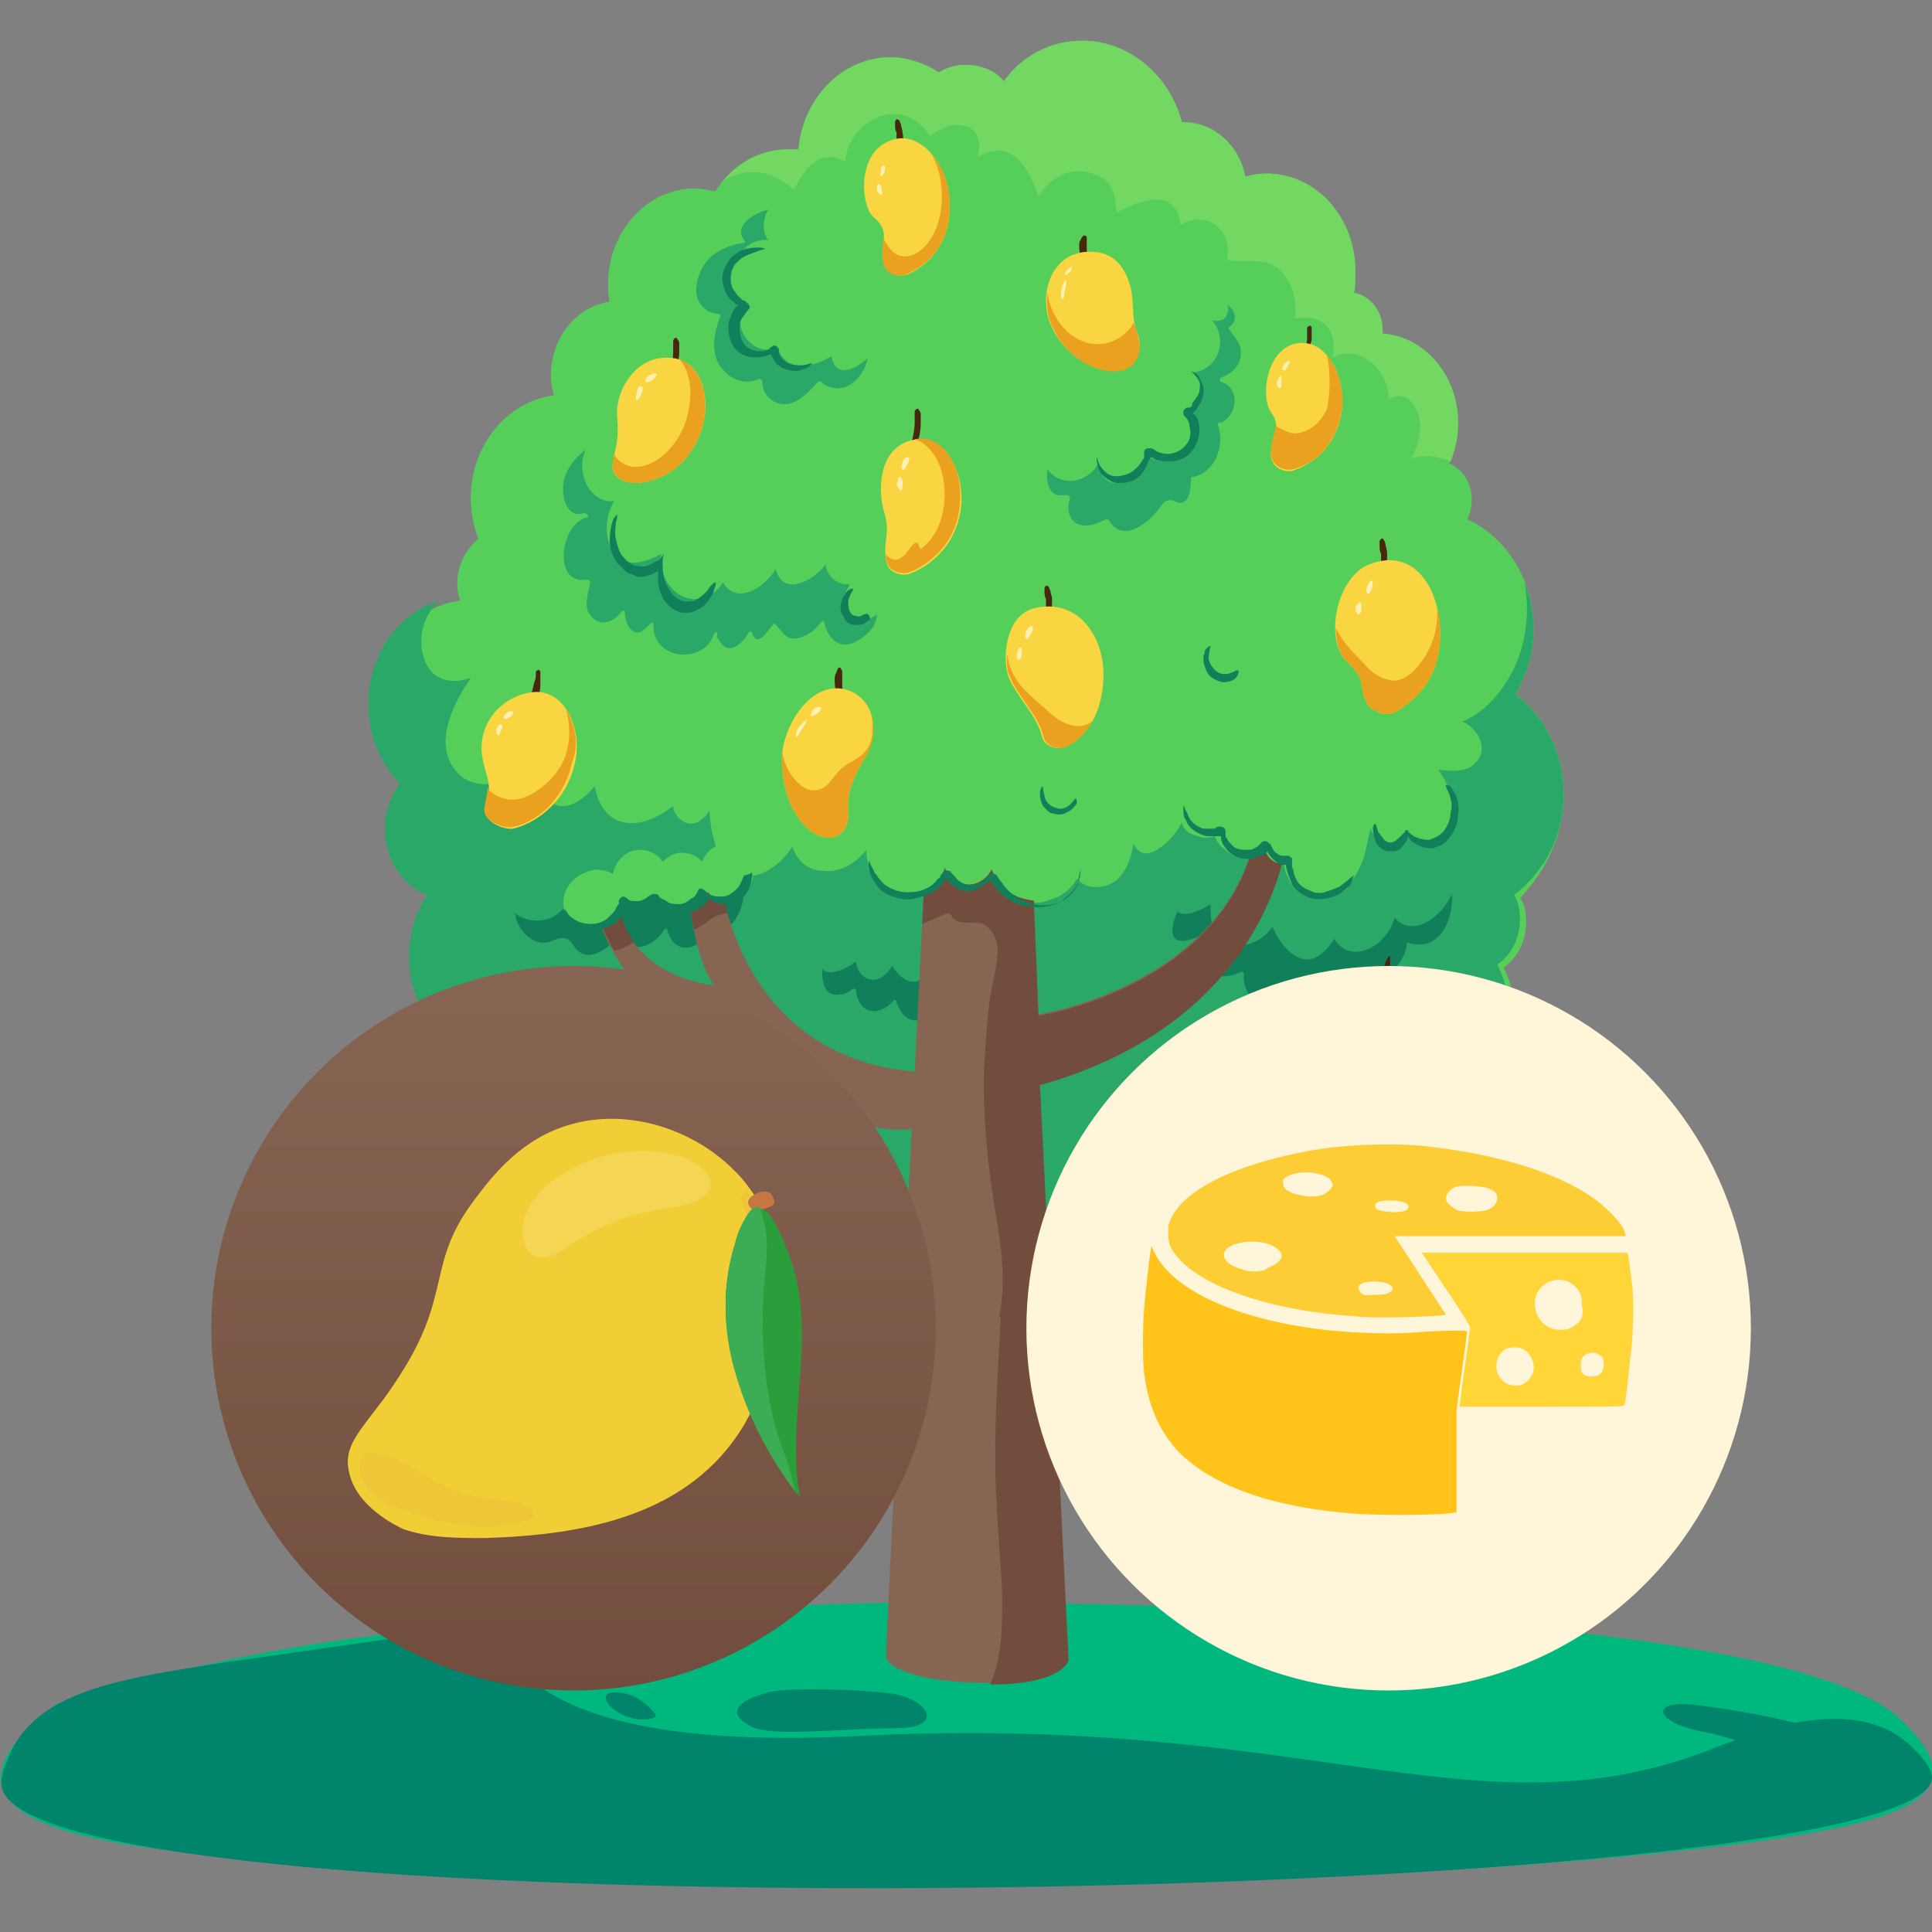 <?xml version="1.0" encoding="utf-8"?>
<!-- Generator: Adobe Illustrator 23.0.5, SVG Export Plug-In . SVG Version: 6.00 Build 0)  -->
<svg version="1.1" id="Layer_1" xmlns="http://www.w3.org/2000/svg" xmlns:xlink="http://www.w3.org/1999/xlink" x="0px" y="0px"
	 viewBox="0 0 128 128" style="enable-background:new 0 0 128 128;" xml:space="preserve">
<rect x="0" y="0" width="128" height="128" fill="#808080" stroke="none"/>
<style type="text/css">
	.st0{fill:#00B77E;}
	.st1{fill:#00846C;}
	.st2{fill:#55CE5A;}
	.st3{fill:#73D861;}
	.st4{fill:#29A868;}
	.st5{fill:#127F5B;}
	.st6{fill:#49270F;}
	.st7{fill:#F9D641;}
	.st8{fill:#EAA11F;}
	.st9{fill:#FFF1B6;}
	.st10{fill:#876553;}
	.st11{fill:#724D3D;}
	.st12{fill:url(#SVGID_1_);}
	.st13{fill:#F2CE36;}
	.st14{opacity:0.15;fill:#FFFFFF;enable-background:new    ;}
	.st15{opacity:0.25;fill:#E2B440;enable-background:new    ;}
	.st16{opacity:0.33;fill:#E2B440;enable-background:new    ;}
	.st17{fill:#C67640;}
	.st18{fill:#2A9E3A;}
	.st19{fill:#3DAD55;}
	.st20{fill:#FFD283;}
	.st21{fill:#F7AF41;}
	.st22{opacity:0.3;}
	.st23{fill:#6C184E;}
	.st24{fill:#FFCE00;}
	.st25{opacity:0.65;}
	.st26{fill:#FFFFFF;}
	.st27{fill:#EE1822;}
	.st28{fill:#BD1622;}
	.st29{fill:#F6C547;}
	.st30{fill:#48C75A;}
	.st31{fill:#661A47;}
	.st32{fill:#651B47;}
	.st33{fill:none;}
	.st34{fill:#EB984E;}
	.st35{fill:#6D184E;}
	.st36{fill:#FFF5D8;}
	.st37{fill:#FFC31A;}
	.st38{fill:#FFD538;}
	.st39{fill:#FCCD35;}
</style>
<g>
	<g>
		<path class="st0" d="M125.9,113.9c0.6,0.6,2.5,2.3,2.1,3.9c-0.2,0.8-0.9,1.8-3.9,2.7c-7.2,2.2-27.6,3.4-32,3.6
			c-17.2,0.2-63.5,0.6-80.9-1.5c-7.5-0.9-10.7-2.4-11.1-4.4c-0.4-2,2.1-4.1,3.6-5.3c2.8-0.8,6.6-1.9,11.3-2.9
			c6.1-1.3,11.4-1.9,18.1-2.5c14.3-1.2,25.8-1.3,29.9-1.4C63,106.3,117.3,105.8,125.9,113.9z"/>
		<path class="st1" d="M125.9,115.1c0.7,0.5,2.1,1.8,2.1,2.7c-0.5,8.5-126.7,10.7-127.9,0.5c-0.1-0.8,0.6-2.1,0.7-2.4
			c2-3.9,7.3-4.7,13.7-5.7c7.6-1.1,13.9-2,18.6-2.6c0.3,2.7,3.3,8.5,24,7.4c29.8-1.5,41,7,56.5,0.8
			C115.5,115.1,121.9,112.3,125.9,115.1z"/>
		<path class="st1" d="M34.7,110.3c1,1.1,2.6,1.6,3.8,1.5c1.1-0.1,0.9-0.5,0.1-1.2c-0.8-0.7-1.1-1.1-2.4-1.3
			C34.9,109.2,33.9,109.4,34.7,110.3z"/>
		<path class="st1" d="M40.3,112.9c0.7,0.8,1.8,1.1,2.6,1s0.6-0.3,0.1-0.8c-0.6-0.5-0.8-0.7-1.6-0.9C40.4,112,39.8,112.2,40.3,112.9
			z"/>
		<path class="st1" d="M51,112.1c-2.7,0.7-2.6,1.6-1.2,2.3c1.4,0.7,6.1,0.1,9.5,0.1s2.2-1.9-0.2-2.3C56.7,111.9,52.3,111.8,51,112.1
			z"/>
		<path class="st1" d="M112.7,114.7c2.6,0.5,3.3,1.2,6.3,1.2s2.4-1.3,0.6-1.6c-1.7-0.4-3.2-0.8-6.9-1.3
			C109.1,112.5,109.6,114.1,112.7,114.7z"/>
	</g>
	<g>
		<g>
			<path class="st2" d="M103.6,52.6c0-2.7-1.3-5.2-3.2-6.6c0.7-1.2,1.2-2.7,1.2-4.3c0-3.3-1.8-6.1-4.4-7.3c0.2-0.4,0.3-0.8,0.3-1.3
				c0-1.1-0.6-2-1.5-2.4c0.4-0.8,0.6-1.7,0.6-2.7c0-3.1-2.2-5.7-5-5.9c0-0.1,0-0.1,0-0.2c0-1.3-0.8-2.3-1.9-2.5
				c0.1-0.4,0.1-0.9,0.1-1.4c0-3.6-2.6-6.5-5.9-6.5c-0.5,0-1,0.1-1.4,0.2c-0.4-2.1-2.1-3.6-4.1-3.6h-0.1c-0.8-3.1-3.5-5.4-6.6-5.4
				c-2.1,0-4,1-5.2,2.7C66,4.7,65,4.3,63.9,4.3c-0.6,0-1.2,0.2-1.7,0.5c-0.9-0.6-2.1-1-3.2-1c-3.2,0-5.8,2.7-6.1,6.1
				c-0.2,0-0.4,0-0.7,0c-2,0-3.8,1.1-4.8,2.8c-0.4-0.1-0.9-0.2-1.4-0.2c-3.1,0-5.7,2.8-5.7,6.3c0,0.4,0,0.8,0.1,1.2
				c-2.2,0.3-3.9,2.4-3.9,4.9c0,0.4,0.1,0.9,0.2,1.3c-3.1,0.4-5.5,3.3-5.5,6.8c0,1,0.2,1.9,0.5,2.7c-0.8,0.7-1.4,1.7-1.4,3
				c0,0.4,0.1,0.8,0.2,1.1c-3.2,0.4-5.7,3.4-5.7,7c0,2.1,0.8,4,2.1,5.3c-0.6,0.8-1,1.8-1,3c0,2,1.1,3.7,2.8,4.4
				c-0.8,1.2-1.2,2.6-1.2,4.1c0,3.1,1.9,5.8,4.5,6.7c0.4,1,1.3,1.6,2.4,1.7c0,0.1,0,0.2,0,0.3c0,3.5,2.6,6.4,5.8,6.4
				c1,0,2-0.3,2.9-0.8c0.6,0.7,1.5,1.1,2.4,1.1c0.3,0,0.5,0,0.8-0.1c0.3,1.9,1.9,3.4,3.7,3.4c0.9,0,1.7-0.4,2.4-0.9
				c0.4,0.4,1,0.6,1.6,0.6c0.8,0,1.5-0.4,2-1c0.6,1.3,1.8,2.2,3.2,2.2c0.7,0,1.3-0.2,1.9-0.6c0.5,0.4,1.2,0.6,1.8,0.6
				c1,0,2-0.5,2.6-1.3c0.9,1.3,2.2,2.1,3.8,2.1c1.7,0,3.1-0.9,4-2.4c0.5,0.3,1.1,0.5,1.6,0.5c1.1,0,2.1-0.6,2.8-1.5
				c0.9,1.2,2.2,1.9,3.7,1.9c2.2,0,4-1.6,4.6-3.8h0.1c1.1,0,2.1-0.7,2.7-1.6c0.8,0.6,1.7,0.9,2.7,0.9c2.6,0,4.7-2.3,4.7-5.2
				c0-0.3,0-0.5-0.1-0.8c2.3-0.3,4.2-2.5,4.2-5.2c0-1-0.3-1.9-0.7-2.7c0.9-0.6,1.5-1.7,1.5-3c0-0.6-0.1-1.2-0.4-1.6
				C102.4,57.7,103.6,55.3,103.6,52.6"/>
			<path class="st2" d="M103.6,52.6c0-2.7-1.3-5.2-3.2-6.6c0.7-1.2,1.2-2.7,1.2-4.3c0-3.3-1.8-6.1-4.4-7.3c0.2-0.4,0.3-0.8,0.3-1.3
				c0-1.1-0.6-2-1.5-2.4c0.4-0.8,0.6-1.7,0.6-2.7c0-3.1-2.2-5.7-5-5.9c0-0.1,0-0.1,0-0.2c0-1.3-0.8-2.3-1.9-2.5
				c0.1-0.4,0.1-0.9,0.1-1.4c0-3.6-2.6-6.5-5.9-6.5c-0.5,0-1,0.1-1.4,0.2c-0.4-2.1-2.1-3.6-4.1-3.6h-0.1c-0.8-3.1-3.5-5.4-6.6-5.4
				c-2.1,0-4,1-5.2,2.7C66,4.7,65,4.3,63.9,4.3c-0.6,0-1.2,0.2-1.7,0.5c-0.9-0.6-2.1-1-3.2-1c-3.2,0-5.8,2.7-6.1,6.1
				c-0.2,0-0.4,0-0.7,0c-2,0-3.8,1.1-4.8,2.8c-0.4-0.1-0.9-0.2-1.4-0.2c-3.1,0-5.7,2.8-5.7,6.3c0,0.4,0,0.8,0.1,1.2
				c-2.2,0.3-3.9,2.4-3.9,4.9c0,0.4,0.1,0.9,0.2,1.3c-3.1,0.4-5.5,3.3-5.5,6.8c0,1,0.2,1.9,0.5,2.7c-0.8,0.7-1.4,1.7-1.4,3
				c0,0.4,0.1,0.8,0.2,1.1c-3.2,0.4-5.7,3.4-5.7,7c0,2.1,0.8,4,2.1,5.3c-0.6,0.8-1,1.8-1,3c0,2,1.1,3.7,2.8,4.4
				c-0.8,1.2-1.2,2.6-1.2,4.1c0,3.1,1.9,5.8,4.5,6.7c0.4,1,1.3,1.6,2.4,1.7c0,0.1,0,0.2,0,0.3c0,3.5,2.6,6.4,5.8,6.4
				c1,0,2-0.3,2.9-0.8c0.6,0.7,1.5,1.1,2.4,1.1c0.3,0,0.5,0,0.8-0.1c0.3,1.9,1.9,3.4,3.7,3.4c0.9,0,1.7-0.4,2.4-0.9
				c0.4,0.4,1,0.6,1.6,0.6c0.8,0,1.5-0.4,2-1c0.6,1.3,1.8,2.2,3.2,2.2c0.7,0,1.3-0.2,1.9-0.6c0.5,0.4,1.2,0.6,1.8,0.6
				c1,0,2-0.5,2.6-1.3c0.9,1.3,2.2,2.1,3.8,2.1c1.7,0,3.1-0.9,4-2.4c0.5,0.3,1.1,0.5,1.6,0.5c1.1,0,2.1-0.6,2.8-1.5
				c0.9,1.2,2.2,1.9,3.7,1.9c2.2,0,4-1.6,4.6-3.8h0.1c1.1,0,2.1-0.7,2.7-1.6c0.8,0.6,1.7,0.9,2.7,0.9c2.6,0,4.7-2.3,4.7-5.2
				c0-0.3,0-0.5-0.1-0.8c2.3-0.3,4.2-2.5,4.2-5.2c0-1-0.3-1.9-0.7-2.7c0.9-0.6,1.5-1.7,1.5-3c0-0.6-0.1-1.2-0.4-1.6
				C102.4,57.7,103.6,55.3,103.6,52.6"/>
			<path class="st3" d="M52.6,12.6c0.7-1.5,1.8-2.8,3.4-1.9c0.2-2.5,3.1-4.1,4.9-2.5c0.3,0.2,0.5,0.5,0.7,0.8c0,0.1,0.4-0.3,0.5-0.3
				c0.5-0.3,1-0.5,1.6-0.4c1.1,0.1,1.3,1.1,1.1,2.1c0.8-0.5,1.7-0.6,2.5,0c0.7,0.6,1.2,1.7,1.5,2.6c0.8-1.2,2-1.9,3.3-1.6
				c0.6,0.2,1.2,0.4,1.5,1c0.3,0.5,0.3,1.1,0.4,1.7c1.5-0.9,4-1.7,4.2,0.8c1.6-1,3.5,0.2,3.1,2.3c1.2,0.3,2.6-0.3,3.6,0.8
				c0.8,0.9,1,1.8,0.9,3.1c0.7-0.1,1.6-0.1,2.1,0.5s0.5,1.3,0.4,2.1c1.6-1,3.8,0.8,3.7,2.8c0.6-0.5,1.4-0.3,1.8,0.6
				c0.6,1.1,0.2,2.3-0.3,3.3c0.8-0.3,1.8-0.2,2.6,0.2c0.3-0.8,0.5-1.6,0.5-2.6c0-3.1-2.2-5.7-5-5.9c0-0.1,0-0.1,0-0.2
				c0-1.3-0.8-2.3-1.9-2.5c0.1-0.4,0.1-0.9,0.1-1.4c0-3.6-2.6-6.5-5.9-6.5c-0.5,0-1,0.1-1.4,0.2c-0.4-2.1-2.1-3.6-4.1-3.6h-0.1
				c-0.8-3.1-3.5-5.4-6.6-5.4c-2.1,0-4,1-5.2,2.7C66,4.7,65,4.3,63.9,4.3c-0.6,0-1.2,0.2-1.7,0.5c-0.9-0.6-2.1-1-3.2-1
				c-3.2,0-5.8,2.7-6.1,6.1c-0.2,0-0.4,0-0.7,0c-1.7,0-3.2,0.8-4.3,2.1C49.4,11,51.3,11.3,52.6,12.6z"/>
			<path class="st4" d="M81.4,21.7c0.7-0.5,0.4-1.2-0.1-1.5c0.1,0.2,0.1,0.5-0.1,0.8s-0.6,0.3-0.9,0.2c0.5,0.6,0.7,1.4,0.4,2.2
				c-0.3,0.8-1,1.2-1.7,1.3c1,0.9,0.9,2.4-0.4,2.8c0.4,0.9,0.7,1.9-0.2,2.6c-0.7,0.5-1.7,0.6-2.4,0.1c-0.3,1-1,1.8-1.9,1.8
				c-0.8,0.1-1.1-0.5-1.4-1.2c-0.7,1.2-2.4,1.5-3.3,0.3c-0.1,0.5,0,1.1,0.3,1.5c0.3,0.3,0.6,0.2,1,0.2c0.1,0,0.2,0.1,0.2,0.2
				c-0.3,0.8,0,1.7,0.8,1.8c0.6,0.1,1.1-0.2,1.6-0.4c0.1,0,0.1,0,0.2,0.1c0.5,0.9,1.4,0.8,2.1,0.3c0.7-0.4,1-0.9,1.5-1.5
				c0.2-0.2,0.5-0.2,0.7-0.1c1,0.5,1.1-0.8,1.1-1.5c0-0.1,0.1-0.1,0.1-0.1c1.4-0.2,2.2-2,1.7-3.4c-0.1-0.1,0.1-0.3,0.2-0.2
				c1.1-0.5,1.3-2.3,0-2.7c-0.1,0-0.1-0.2,0-0.3c0.7-0.2,1.4-0.9,1.3-1.7c0-0.6-0.4-0.9-0.7-1.4C81.4,21.8,81.4,21.8,81.4,21.7z"/>
			<path class="st4" d="M47.6,20.8c0.1,0,0.2,0.1,0.1,0.2c-0.4,1.1-0.7,2.5,0.2,3.5c0.6,0.7,1.5,1,2.4,0.6c0.1,0,0.2,0.1,0.2,0.1
				c0,1.3,1.2,1.9,2.2,1.4c0.6-0.3,1-0.8,1.5-1.3c0.1-0.1,0.1,0,0.2,0c1.3,1.1,2.8-0.1,3.1-1.6c-0.8,0.8-2.2,1.4-2.4-0.1
				c-1.2,0.7-3,1.2-3.6-0.6c-1.7,0.8-3.3-1.6-2-3c-1-0.2-1.3-1.3-0.9-2.4c0.4-1.1,1.3-1.8,2.3-1.7c-0.4-0.5-0.4-1.4,0-2
				c-1,0.2-2.3,1.1-1.6,2c0.1,0.1,0.1,0.2-0.1,0.2c-1.2,0.2-2.5,0.8-2.9,2.2C45.8,19.6,46.4,20.7,47.6,20.8z"/>
			<path class="st4" d="M56.1,40.8c-0.5-0.7-0.2-1.4,0.2-2.1c-0.7,0.1-1.5-0.4-1.6-1.3c-0.9,1.2-2.9,2.1-3.3,0.3
				c-0.8,1.3-2.6,2.4-3.5,0.9c-0.6,0.9-1.6,1.4-2.7,0.9c-1-0.5-1.5-1.6-1.4-2.8c-1.1,0.6-2.4,1-3.2-0.2c-0.6-0.9-0.5-2.4,0.1-3.3
				c-1.6,0.2-2.6-1.9-1.9-3.4c-0.8,0.6-1.5,1.5-1.5,2.6c0,0.9,0.4,1.9,1.4,1.6c0.1,0,0.1,0,0.2,0.1c0.1,0.1,0.1,0.2-0.1,0.2
				c-1.7,0.5-2.2,4.5,0.1,4.1c0.1,0,0.2,0.1,0.2,0.2c-0.1,0.6-0.4,1.4-0.1,2c0.6,1,1.6,0.7,2.2-0.1c0.1-0.1,0.2,0,0.2,0.1
				c0,0.3,0.1,0.8,0.4,1.1c0.5,0.5,0.9,0,1.3-0.4c0.1-0.1,0.2,0,0.2,0.1c-0.1,2.3,3.3,2.7,4,0.6c0.1-0.2,0.3-0.1,0.2,0.1
				c0,0,0,0,0,0.1l0,0c0.3,0.5,0.6,1,1.3,0.6c0.3-0.2,0.6-0.5,0.8-0.9c0.1-0.1,0.2-0.1,0.2,0c0.4,1.1,1-0.1,1.4-0.5
				c0-0.1,0.1-0.1,0.2,0c0.4,0.4,0.7,1,1.3,0.9c0.7-0.1,1.3-0.5,1.7-1.1c0.1-0.1,0.2-0.1,0.2,0c0.2,1,0.9,1.8,1.9,1.4
				c0.7-0.3,1.6-1,1.6-1.9C57.6,41.1,56.6,41.5,56.1,40.8z"/>
			<path class="st4" d="M103.6,52.6c0-2.7-1.3-5.2-3.2-6.6c0.7-1.2,1.2-2.7,1.2-4.3c0-1.1-0.2-2.2-0.6-3.1c0.3,1.6,0.2,3.3-0.4,5
				c-0.7,1.8-2,3.5-3.7,4.2l0,0c0.9,0.4,1.8,1.7,0.9,2.7c-0.6,0.7-1.6,0.6-2.5,0.5c0.8,1.2,1.5,2.7,0.6,4c-0.7,1-2,0.9-2.8,0.3
				c-0.7,1.1-1.9,0.6-2.3-0.4c-0.4,1.8-0.8,4-2.7,4.3c-1.4,0.3-3.3-0.7-3-2.4c-0.5,0.2-1-0.2-1.3-0.8c-1.1,1.1-3.1,0.7-3.4-0.9
				c-0.7,0.5-1.9,0.3-2.1-0.6c-0.4,0.8-1.1,1.5-1.8,1.9c-0.7,0.3-1.1,0.1-1.4-0.5c-0.2,1.2-0.7,2.5-1.9,2.8c-0.8,0.2-1.7,0-2-0.8
				c-0.6,1.1-1.5,2-2.7,1.9c-1,0-1.9-0.7-2.1-1.8c-0.8,0.8-2.2,0.7-3-0.2c-0.8,1.6-2.8,1.7-4.2,1c-0.7-0.3-1.4-0.9-1.7-1.7
				c-0.1-0.3-0.1-0.6-0.1-0.8c-0.7,0.9-1.7,1.5-2.8,1.4c-1.1,0-1.8-0.7-2.1-1.6c-0.8,1.2-2.2,2.3-3.5,1.8c-1.5-0.6-1.9-2.6-2-4.2
				c-0.4,0.7-1.2,1.2-1.9,0.6c-0.3-0.2-0.5-0.6-0.5-0.9c-0.9,0.7-2.1,1.3-3.2,1.1c-1.2-0.2-1.8-1.3-2-2.4c-0.8,0.9-1.9,1.8-3,1
				c-0.7-0.5-1-1.3-1-2.2c-1.7,1-4.2,1.8-5.4-0.1c-1.2-1.8,0.1-4.3,1.2-5.9c-1.3,0.5-2.8,0.2-3.2-1.6c-0.3-1.4,0.2-2.7,1.1-3.5
				c-2.7,0.8-4.7,3.6-4.7,6.8c0,2.1,0.8,4,2.1,5.3c-0.6,0.8-1,1.8-1,3c0,2,1.1,3.7,2.8,4.4c-0.8,1.2-1.2,2.6-1.2,4.1
				c0,3.1,1.9,5.8,4.5,6.7c0.4,1,1.3,1.6,2.4,1.7c0,0.1,0,0.2,0,0.3c0,3.5,2.6,6.4,5.8,6.4c1,0,2-0.3,2.9-0.8
				c0.6,0.7,1.5,1.1,2.4,1.1c0.3,0,0.5,0,0.8-0.1c0.3,1.9,1.9,3.4,3.7,3.4c0.9,0,1.7-0.4,2.4-0.9c0.4,0.4,1,0.6,1.6,0.6
				c0.8,0,1.5-0.4,2-1c0.6,1.3,1.8,2.2,3.2,2.2c0.7,0,1.3-0.2,1.9-0.6c0.5,0.4,1.2,0.6,1.8,0.6c1,0,2-0.5,2.6-1.3
				c0.9,1.3,2.2,2.1,3.8,2.1c1.7,0,3.1-0.9,4-2.4c0.5,0.3,1.1,0.5,1.6,0.5c1.1,0,2.1-0.6,2.8-1.5c0.9,1.2,2.2,1.9,3.7,1.9
				c2.2,0,4-1.6,4.6-3.8h0.1c1.1,0,2.1-0.7,2.7-1.6c0.8,0.6,1.7,0.9,2.7,0.9c2.6,0,4.7-2.3,4.7-5.2c0-0.3,0-0.5-0.1-0.8
				c2.3-0.3,4.2-2.5,4.2-5.2c0-1-0.3-1.9-0.7-2.7c0.9-0.6,1.5-1.7,1.5-3c0-0.6-0.1-1.2-0.4-1.6C102.4,57.7,103.6,55.3,103.6,52.6z"
				/>
			<path class="st5" d="M46.6,58.8c-0.6,1-1.5,1.9-2.5,1.2c-0.3-0.2-0.3-0.4-0.6-0.2C43.2,59.9,43,60,42.8,60
				c-0.6,0-1.1-0.3-1.7-0.4c-0.6,1.9-2.6,2.1-3.8,0.6c-0.8,1-2.3,1-3.2,0.3c0,0.1,0.1,0.2,0.1,0.4c0.3,0.9,1.2,1.8,2.2,1.5
				c0.5-0.2,1.1-0.5,1.5,0.1C38.8,64,40,63,41,62.1c0.1-0.1,0.2-0.1,0.2,0c0.8,1.2,2.2,0.5,2.8-0.5c0.1-0.1,0.2-0.1,0.2,0
				c0.6,2.1,2.7,1.1,3.1-0.6c0-0.1,0.2-0.2,0.2,0c0.4,1,1.1,0.2,1.4-0.4c0.3-0.6,0.5-1.4,0.3-2C48.7,59.8,47.4,59.6,46.6,58.8z"/>
			<path class="st5" d="M92.4,60.8c-0.5,1.9-2.9,3.2-4,1.4c-0.5,0.8-1.3,1.6-2.2,1.3c-0.9-0.3-1.5-1.2-1.9-2.1
				c-0.6,0.9-1.8,1.5-2.8,1.1c-0.4-0.2-0.9-0.5-1.1-1s-0.2-1.1-0.2-1.6c-0.6,0.4-1.7,0.9-2.2,0.5c-0.2,0.5-0.4,1-0.3,1.5
				c0.2,0.7,1.1,0.4,1.6,0.2c0.1,0,0.2,0.1,0.2,0.2c-0.1,0.8-0.1,1.8,0.7,2.2c0.7,0.3,1.4,0.2,2-0.1c0.1,0,0.2,0,0.2,0.1
				c-0.1,2.6,2.7,2.2,3.9,0.9c0.1-0.1,0.2,0,0.2,0.1c0.4,1.8,2.1-0.4,2.5-1.1c0-0.1,0.1-0.1,0.2,0c1.2,1.6,3.8,0,4-1.8
				c0-0.1,0.1-0.2,0.2-0.1c1.9,0.5,2.9-1.4,2.8-3.3C95.6,60.7,93.6,62.2,92.4,60.8z"/>
			<path class="st5" d="M60.8,65c-0.7,0.2-1.3-0.4-1.7-1c-0.3,0.5-0.8,1-1.4,0.9c-0.6-0.1-0.9-0.6-1-1.2c-0.6,0.5-1.8,1-2.2,0.5l0,0
				c-0.1,0.7,0.1,1.7,0.9,1.7c0.4,0,0.8-0.1,1.1-0.4c0.1,0,0.2,0,0.2,0.1c0.2,1.6,1.5,1.8,2.5,0.7c0.1-0.1,0.2,0,0.2,0.1
				c1.1,3.1,4.2-0.5,3.6-2.8C62.3,64.1,61.6,64.8,60.8,65z"/>
		</g>
		<g>
			<g>
				<path class="st6" d="M72.2,17.9c0,0-0.3-0.1-0.4-0.4c-0.2-0.3-0.3-0.8-0.3-1.2c0-0.2,0-0.3,0.1-0.4c0-0.1,0.1-0.2,0.1-0.2
					c0.1-0.1,0.1-0.1,0.2-0.1l0.1,0.1c0,0,0,0.1,0,0.2c0,0.1,0,0.2,0,0.4c0,0.3,0,0.7,0.1,1.1C72.1,17.6,72.3,17.9,72.2,17.9"/>
				<path class="st7" d="M71.8,16.7c-2.4,0.3-3,3.2-2.1,5c1.1,2.3,3.4,3.1,4.7,2.7c1-0.3,1.3-1.4,1-2.2c-0.5-1.2-0.2-1.8-0.5-3.2
					C74.5,17.6,73.7,16.5,71.8,16.7"/>
				<path class="st8" d="M75.4,22.3c-0.1-0.4-0.2-0.7-0.3-0.9c-0.1,0.1-0.1,0.2-0.2,0.3c-0.7,0.9-1.8,1.3-2.9,1
					c-1.4-0.4-2.4-1.8-2.6-3.3c-0.1,0.8,0,1.7,0.4,2.4c1.1,2.3,3.4,3.1,4.7,2.7C75.4,24.2,75.7,23.1,75.4,22.3z"/>
				<path class="st9" d="M70.6,18.6c0.1,0,0,0.5-0.1,0.9c0,0.3-0.1,0.3-0.1,0.3c-0.1,0-0.1,0-0.1-0.4C70.3,19.1,70.5,18.6,70.6,18.6
					"/>
				<path class="st9" d="M71,17.7c0,0.1,0,0.2-0.1,0.3c-0.1,0.1-0.2,0.2-0.3,0.2c-0.1,0,0-0.2,0.1-0.3C70.9,17.7,71,17.7,71,17.7"/>
			</g>
			<g>
				<path class="st6" d="M56.1,47.1c0,0-0.3-0.2-0.5-0.6c-0.2-0.4-0.3-1-0.3-1.4c0-0.2,0-0.4,0.1-0.5c0-0.1,0.1-0.2,0.1-0.3
					c0.1-0.1,0.2-0.1,0.2,0c0,0,0.1,0.1,0.1,0.2c0,0,0,0.1,0,0.2c0,0.1,0,0.3,0,0.5c0,0.4,0,0.9,0.1,1.3C56,46.7,56.2,47,56.1,47.1"
					/>
				<path class="st7" d="M56.1,45.7c-2.4-0.7-4.3,2.5-4.3,4.6c0,3.2,1.7,5.1,3,5.2c1,0.1,1.5-0.9,1.4-1.8c-0.1-1.3,0.4-2.3,1.1-3.5
					C58.3,48.6,58,46.3,56.1,45.7"/>
				<path class="st8" d="M57.7,47.2c0.1,0.4,0.1,0.8,0.1,1.1c0,0.5-0.1,1.1-0.5,1.5c-0.4,0.5-0.9,0.6-1.4,1
					c-0.6,0.4-0.9,1.3-1.6,1.5c-0.6,0.2-1.1-0.1-1.5-0.5c-0.6-0.6-0.9-1.4-1-2.1c0,0.2,0,0.4,0,0.6c0,3.2,1.7,5.1,3,5.2
					c1,0.1,1.5-0.9,1.4-1.8c-0.1-1.3,0.4-2.3,1.1-3.5C57.9,49.3,58,48.2,57.7,47.2z"/>
				<path class="st9" d="M53.4,47.7c0.1,0.1-0.2,0.5-0.4,0.8c-0.1,0.3-0.2,0.3-0.2,0.3c-0.1,0-0.1-0.1,0-0.4
					C53,48,53.4,47.7,53.4,47.7"/>
				<path class="st9" d="M54.4,46.9c0,0.1-0.1,0.3-0.3,0.4c-0.2,0.1-0.3,0.2-0.4,0.1c0-0.1,0.1-0.3,0.3-0.5
					C54.2,46.8,54.3,46.8,54.4,46.9"/>
			</g>
			<g>
				<path class="st6" d="M39.3,68.5c0,0-0.2-0.1-0.4-0.4s-0.3-0.8-0.3-1.1c0-0.2,0-0.3,0-0.4s0-0.2,0.1-0.3c0.1-0.1,0.1-0.1,0.2-0.1
					l0.1,0.1c0,0,0,0.1,0,0.2s0,0.2,0,0.4c0,0.3,0.1,0.7,0.2,1C39.2,68.2,39.4,68.4,39.3,68.5"/>
				<path class="st7" d="M38.8,67.3c-2.2,0.5-2.5,3.4-1.5,5.2c1.2,2.2,3.4,2.8,4.5,2.4c0.9-0.4,1.1-1.5,0.7-2.3
					c-0.5-1.2-0.3-1.8-0.7-3.1C41.4,68,40.6,66.9,38.8,67.3"/>
				<path class="st8" d="M42.5,72.6c-0.2-0.4-0.3-0.7-0.3-1c-0.3,0.9-0.9,1.6-1.9,1.7c-1.1,0.2-2.3-0.2-3-1.3
					c-0.1-0.2-0.2-0.4-0.3-0.6c0.1,0.4,0.2,0.8,0.4,1.1c1.2,2.2,3.4,2.8,4.5,2.4C42.6,74.5,42.9,73.3,42.5,72.6z"/>
				<path class="st9" d="M37.8,69.3c0.1,0,0,0.6,0,0.9s0,0.3-0.1,0.4c-0.1,0-0.1,0-0.1-0.4C37.6,69.8,37.8,69.3,37.8,69.3"/>
				<path class="st9" d="M38.2,68.4c0,0.1,0,0.2-0.1,0.3c-0.1,0.1-0.2,0.2-0.2,0.2c-0.1,0,0-0.2,0-0.3C38,68.4,38.2,68.3,38.2,68.4"
					/>
			</g>
			<g>
				<path class="st6" d="M59.8,8.8c0-0.2-0.1-0.4-0.1-0.5S59.6,8.1,59.6,8c-0.1-0.1-0.2-0.1-0.2-0.1S59.3,8,59.3,8.1
					c0,0,0,0.1,0,0.2c0,0.1,0,0.3,0.1,0.5c0,0.4,0,0.9-0.1,1.3c-0.1,0.4-0.2,0.7-0.2,0.7s0.3-0.2,0.4-0.6
					C59.8,9.9,59.9,9.3,59.8,8.8"/>
				<path class="st7" d="M62.9,13.2c-0.1-2.3-2.1-5-4.3-3.7c-1.8,1-1.6,4.3-0.6,5c1,0.9,0.3,1.5,0.6,2.9c0.2,0.9,1.2,1,1.7,0.7
					C61.5,17.5,63.1,16.1,62.9,13.2"/>
				<path class="st8" d="M62.9,13.2c0-1.1-0.5-2.2-1.2-3c0.9,1.5,0.9,3.8,0.2,5.2c-0.4,0.9-1.4,1.9-2.4,1.5c-0.5-0.2-0.7-0.7-1-1.1
					c0,0.4-0.1,0.9,0,1.6c0.2,0.9,1.2,1,1.7,0.7C61.5,17.5,63.1,16.1,62.9,13.2z"/>
				<path class="st9" d="M58.6,11c0.1,0,0,0.2,0,0.4c-0.1,0.2-0.2,0.3-0.2,0.3c-0.1,0-0.1-0.2,0-0.4C58.3,11.1,58.5,10.9,58.6,11"/>
				<path class="st9" d="M58.2,12.2c0.1,0,0.2,0.1,0.2,0.3s0.1,0.4,0,0.4s-0.2-0.1-0.3-0.3C58.1,12.4,58.1,12.2,58.2,12.2"/>
			</g>
			<g>
				<path class="st6" d="M45,23.4c0-0.2,0-0.4,0-0.6c0-0.1,0-0.2-0.1-0.3c-0.1-0.2-0.1-0.1-0.2-0.1c0,0-0.1,0.1-0.1,0.2
					c0,0,0,0.1,0,0.2s0,0.3,0,0.5c0,0.4-0.1,0.9-0.2,1.3c-0.1,0.4-0.3,0.6-0.3,0.7c0,0,0.3-0.1,0.5-0.5C44.8,24.4,45,23.8,45,23.4"
					/>
				<path class="st7" d="M46.4,28.7c0.8-2.1,0.2-5.1-2.3-5c-2,0-3.4,2.2-3.2,4c0.1,1.8-0.1,1.6-0.3,3C40.4,31.6,41.4,32,42,32
					C43.3,32,45.4,31.3,46.4,28.7"/>
				<path class="st8" d="M45,23.8c1.2,1.3,0.8,4-0.2,5.4c-0.7,1-1.8,1.9-3,1.7c-0.5-0.1-0.9-0.4-1.1-0.8c0,0.1-0.1,0.3-0.1,0.5
					c-0.2,1,0.8,1.4,1.4,1.4c1.3,0,3.4-0.7,4.4-3.3C47.1,26.9,46.7,24.4,45,23.8z"/>
				<path class="st9" d="M43.5,24.8c0,0.1-0.1,0.2-0.3,0.4c-0.2,0.1-0.4,0.2-0.4,0.1c-0.1-0.1,0-0.3,0.2-0.4
					C43.3,24.7,43.5,24.7,43.5,24.8"/>
				<path class="st9" d="M42.5,25.6c0.1,0,0.1,0.2,0,0.5c-0.1,0.2-0.2,0.4-0.3,0.4s-0.1-0.2,0-0.5C42.2,25.7,42.4,25.5,42.5,25.6"/>
			</g>
			<g>
				<path class="st6" d="M61,28.1c0-0.2,0-0.4,0-0.6c0-0.1,0-0.2-0.1-0.3c-0.1-0.2-0.1-0.1-0.2-0.1c0,0-0.1,0.1-0.1,0.2
					c0,0,0,0.1,0,0.2s0,0.3,0,0.5c0,0.4-0.1,0.9-0.2,1.3c-0.1,0.4-0.3,0.7-0.2,0.7c0,0,0.3-0.1,0.5-0.5C60.9,29.1,61,28.5,61,28.1"
					/>
				<path class="st7" d="M63.7,33.3c0.1-2.3-1.3-5-3.7-4c-1.9,0.8-1.8,3.5-1.4,4.7c0.4,1.4-0.1,1.7,0.1,3.1c0.1,0.9,1.1,1.1,1.6,0.9
					C61.6,37.5,63.5,36.1,63.7,33.3"/>
				<path class="st8" d="M60.6,29.1c2.4,0.8,2.7,5.5,0.5,7.2c-0.1,0.1-0.2,0-0.2-0.1c-0.2-0.7-0.7,0.3-0.9,0.5
					c-0.3,0.3-0.6,0.5-1,0.3c-0.1-0.1-0.3-0.2-0.3-0.3c0,0.1,0,0.2,0,0.3c0.1,0.9,1.1,1.1,1.6,0.9c1.2-0.5,3.2-1.9,3.3-4.7
					C63.8,31.2,62.6,28.7,60.6,29.1z"/>
				<path class="st9" d="M60.2,30.3c0.1,0.1,0,0.3-0.1,0.5s-0.2,0.4-0.3,0.3c-0.1,0-0.1-0.3,0-0.5C59.9,30.4,60.1,30.2,60.2,30.3"/>
				<path class="st9" d="M59.6,31.6c0.1,0,0.2,0.2,0.2,0.4c0,0.2,0,0.5-0.1,0.5s-0.2-0.2-0.3-0.4C59.5,31.9,59.5,31.6,59.6,31.6"/>
			</g>
			<g>
				<path class="st6" d="M86.9,22.5c0-0.2,0-0.4,0-0.5s0-0.2,0-0.3c-0.1-0.2-0.1-0.1-0.2-0.1l-0.1,0.1c0,0,0,0.1,0,0.2s0,0.3,0,0.5
					c0,0.4-0.2,0.9-0.3,1.2C86.1,24,86,24.2,86,24.2s0.3-0.1,0.5-0.4C86.7,23.4,86.8,22.9,86.9,22.5"/>
				<path class="st7" d="M88.9,27.2c0.3-2.1-1-5-3.2-4.4c-1.8,0.5-2.2,3.5-1.5,4.5c0.8,1.1,0,1.5,0,2.8c0,0.9,0.9,1.2,1.4,1.1
					C86.8,30.8,88.5,29.8,88.9,27.2"/>
				<path class="st8" d="M87.9,23.5c0.3,1.2,0.2,2.9,0,3.6c-0.4,1-1.4,1.7-2.3,1.6c-0.4-0.1-0.8-0.3-1.1-0.5c0,0.5-0.3,1-0.3,1.8
					c0,0.9,0.9,1.2,1.4,1.1c1.2-0.3,2.8-1.2,3.3-3.9C89.1,26,88.7,24.5,87.9,23.5z"/>
				<path class="st9" d="M85.4,23.9c0.1,0.1,0,0.2-0.1,0.4c-0.1,0.2-0.2,0.3-0.3,0.2c-0.1,0,0-0.2,0.1-0.4
					C85.2,24,85.3,23.9,85.4,23.9"/>
				<path class="st9" d="M84.8,24.9c0.1,0,0.1,0.2,0.1,0.4c0,0.2,0,0.4-0.1,0.4s-0.2-0.1-0.2-0.4C84.7,25.1,84.8,24.9,84.8,24.9"/>
			</g>
			<g>
				<path class="st6" d="M91.9,36.7c0-0.3-0.1-0.5-0.1-0.6s-0.1-0.3-0.1-0.3c-0.1-0.2-0.2-0.1-0.2-0.1s-0.1,0.1-0.1,0.2
					c0,0,0,0.1,0,0.3c0,0.1,0,0.3,0.1,0.5c0,0.5,0,1.1-0.1,1.5c-0.1,0.5-0.2,0.8-0.2,0.8s0.3-0.2,0.5-0.7
					C91.9,37.9,91.9,37.2,91.9,36.7"/>
				<path class="st7" d="M95.4,41.6c-0.1-2.6-1.7-5.4-4.7-4.2c-2.1,0.8-3,4.9-1.5,6.4c1.4,1.3,0.8,1.6,1.3,2.7
					c0.3,0.6,1.3,1,1.9,0.7C93.8,46.4,95.6,44.8,95.4,41.6"/>
				<path class="st8" d="M95.4,41.6c0-0.5-0.1-0.9-0.2-1.4c0.1,1.3-0.2,2.5-1,3.6c-0.4,0.6-1.1,1.3-1.9,1.3
					c-0.8-0.1-1.4-0.5-1.9-1.1c-0.6-0.6-1.5-1.5-1.9-2.4c0,0.9,0.2,1.7,0.7,2.2c1.4,1.3,0.8,1.6,1.3,2.7c0.3,0.6,1.3,1,1.9,0.7
					C93.8,46.4,95.6,44.8,95.4,41.6z"/>
				<path class="st9" d="M90.9,38.5c0.1,0.1,0,0.3,0,0.5c-0.1,0.2-0.2,0.4-0.3,0.3c-0.1,0-0.1-0.2,0-0.5
					C90.7,38.6,90.8,38.4,90.9,38.5"/>
				<path class="st9" d="M90.1,39.9c0.1,0,0.1,0.2,0.1,0.4s-0.1,0.4-0.2,0.4s-0.2-0.2-0.2-0.5C89.9,40.1,90,39.9,90.1,39.9"/>
			</g>
			<g>
				<path class="st6" d="M69.7,39.7c0-0.2-0.1-0.4-0.1-0.5s-0.1-0.2-0.1-0.3c-0.1-0.1-0.2-0.1-0.2-0.1s-0.1,0.1-0.1,0.2
					c0,0,0,0.1,0,0.2c0,0.1,0,0.3,0.1,0.5c0,0.4,0,0.9-0.1,1.3c-0.1,0.4-0.2,0.7-0.2,0.7s0.3-0.2,0.4-0.6
					C69.7,40.8,69.7,40.2,69.7,39.7"/>
				<path class="st7" d="M73.1,44.4c-0.1-2.3-1.7-4.8-4.6-4.1c-1.9,0.5-2.1,3.3-1.7,4.5c0.5,1.3,1.9,2.6,2.2,3.9
					c0.2,0.9,1.2,1,1.7,0.7C71.9,48.9,73.2,47.2,73.1,44.4"/>
				<path class="st8" d="M72.2,47.9c-1,0.6-2.2-0.2-2.9-0.9c-1-0.9-2-1.6-2.4-2.9c-0.1-0.3-0.1-0.5-0.2-0.8c0,0.6,0,1.1,0.2,1.5
					c0.5,1.3,1.9,2.6,2.2,3.9c0.2,0.9,1.2,1,1.7,0.7c0.6-0.3,1.2-0.9,1.7-1.8C72.4,47.8,72.3,47.8,72.2,47.9z"/>
				<path class="st9" d="M68.4,41.5c0.1,0.1,0,0.3-0.1,0.5s-0.2,0.4-0.3,0.3c-0.1,0-0.1-0.3,0-0.5S68.3,41.4,68.4,41.5"/>
				<path class="st9" d="M67.6,42.9c0.1,0,0.1,0.2,0.1,0.4s-0.1,0.4-0.2,0.4s-0.2-0.2-0.1-0.4C67.4,43.1,67.5,42.9,67.6,42.9"/>
			</g>
			<g>
				<path class="st6" d="M35.8,45.4c0-0.2,0-0.4,0-0.6c0-0.1,0-0.2,0-0.3c-0.1-0.2-0.1-0.1-0.2-0.1l-0.1,0.1c0,0,0,0.1,0,0.2
					c0,0.1,0,0.3-0.1,0.5c-0.1,0.4-0.2,0.9-0.4,1.3c-0.2,0.4-0.4,0.6-0.3,0.7c0,0,0.3-0.1,0.5-0.4C35.6,46.4,35.8,45.9,35.8,45.4"/>
				<path class="st7" d="M38.1,50.5c0.5-2.2-0.7-5.1-3.1-4.6c-2,0.4-3.5,2.3-3,4.5c0.3,1.4,0.6,1.4,0.2,3.2C32,54.5,33.5,55,34,54.9
					C35.3,54.6,37.5,53.3,38.1,50.5"/>
				<path class="st8" d="M37.5,47c0.1,0.4,0.2,0.8,0.2,1.2c0.1,1.5-0.4,2.7-1.5,3.7c-0.9,0.8-2,1.4-3.1,0.9
					c-0.3-0.1-0.6-0.3-0.8-0.6c0,0.3-0.1,0.7-0.2,1.3c-0.2,0.9,1.3,1.4,1.8,1.3c1.3-0.2,3.4-1.5,4-4.3C38.4,49.3,38.1,48,37.5,47z"
					/>
				<path class="st9" d="M34,47.2c0,0.1-0.1,0.2-0.2,0.3c-0.2,0.1-0.3,0.2-0.4,0.1c-0.1-0.1,0-0.2,0.2-0.4
					C33.8,47.1,34,47.1,34,47.2"/>
				<path class="st9" d="M33.2,48c0.1,0,0.1,0.2,0,0.4s-0.1,0.3-0.2,0.3c-0.1,0-0.1-0.2-0.1-0.4C33,48.1,33.1,47.9,33.2,48"/>
			</g>
			<g>
				<path class="st6" d="M92,64.3c0.1-0.2,0.1-0.4,0.1-0.5s0-0.2,0-0.3c0-0.2-0.1-0.2-0.1-0.1l-0.1,0.1c0,0,0,0.1-0.1,0.2
					c0,0.1-0.1,0.3-0.1,0.5c-0.1,0.4-0.3,0.9-0.6,1.2c-0.2,0.3-0.4,0.5-0.4,0.6s0.3,0,0.6-0.3C91.5,65.3,91.8,64.7,92,64.3"/>
				<path class="st7" d="M93.2,69.7c0.7-2.1,0.4-5.2-2.5-5c-2,0.1-2.9,2.7-2.9,4c0.1,1.3,0.1,1.5-0.1,2.9C87.6,72.5,88.5,73,89,73
					C90.3,73,92.3,72.4,93.2,69.7"/>
				<path class="st8" d="M92.6,65.2c0.8,1.4,0.1,3.8-1,4.7c-1.2,0.9-3,0.8-3.7-0.4c0,0.7,0,1.1-0.2,2.1C87.6,72.5,88.5,73,89,73
					c1.3,0,3.3-0.6,4.2-3.3C93.8,68.2,93.8,66.1,92.6,65.2z"/>
				<path class="st9" d="M90.3,65.7c0,0.1-0.1,0.2-0.2,0.3c-0.2,0.1-0.3,0.1-0.4,0.1c0-0.1,0-0.2,0.2-0.4
					C90.1,65.6,90.3,65.6,90.3,65.7"/>
				<path class="st9" d="M89.4,66.3c0.1,0,0,0.2,0,0.4c-0.1,0.2-0.2,0.3-0.2,0.3c-0.1,0-0.1-0.2,0-0.4
					C89.2,66.4,89.4,66.3,89.4,66.3"/>
			</g>
		</g>
		<g>
			<path class="st5" d="M71.3,52.9c-0.1,0-0.2,0.2-0.4,0.4c-0.2,0.2-0.6,0.4-1,0.2c-0.4-0.1-0.7-0.5-0.7-0.8
				c-0.1-0.3-0.1-0.5-0.1-0.6c0,0-0.1,0-0.1,0.1c-0.1,0.1-0.1,0.3-0.1,0.5s0.1,0.5,0.2,0.7c0.2,0.2,0.4,0.5,0.7,0.5
				c0.3,0.1,0.6,0.1,0.9-0.1c0.3-0.1,0.4-0.3,0.6-0.5C71.4,53.2,71.3,52.9,71.3,52.9"/>
			<g>
				<path class="st5" d="M53.1,24.2c-0.2,0-0.5,0-0.8-0.1s-0.6-0.4-0.7-0.7c0,0,0-0.1,0-0.2s0-0.1-0.1-0.2c0,0,0,0-0.1-0.1l0,0h-0.1
					c-0.1,0-0.1,0-0.2,0.1l0,0c0,0-0.1,0-0.1,0.1c-0.1,0-0.1,0.1-0.2,0.1c-0.3,0.1-0.6,0.1-0.9,0c-0.3-0.1-0.6-0.3-0.7-0.6
					c-0.2-0.3-0.2-0.7-0.2-1c0-0.2,0.1-0.5,0.3-0.7c0.1-0.1,0.1-0.2,0.3-0.4c0.1-0.1,0.1-0.2,0-0.3c0-0.1,0-0.1-0.1-0.1L49.4,20
					l-0.1-0.1h-0.1l-0.1-0.1c-0.1-0.1-0.1-0.1-0.2-0.2c-0.1-0.1-0.2-0.3-0.3-0.4c-0.2-0.3-0.2-0.6-0.2-0.9s0.2-0.6,0.3-0.8
					c0.2-0.2,0.4-0.4,0.6-0.5c0.4-0.2,0.8-0.3,1-0.4c0.3-0.1,0.4-0.1,0.4-0.1s-0.1-0.1-0.4-0.1c-0.3,0-0.7,0-1.2,0.2
					c-0.2,0.1-0.5,0.3-0.7,0.5c-0.2,0.3-0.4,0.6-0.5,1s0,0.9,0.2,1.3c0.1,0.2,0.2,0.4,0.4,0.5c0.1,0.1,0.2,0.2,0.2,0.2l0.1,0.1h0.1
					l0,0l0,0c0,0-0.1,0.1-0.2,0.2c-0.2,0.3-0.3,0.6-0.4,0.9c-0.1,0.5,0,1.1,0.2,1.5s0.6,0.7,1,0.8c0.4,0.1,0.8,0.1,1.2,0
					c0.1,0,0.2-0.1,0.3-0.1h0.1c0,0,0,0.1,0.1,0.2c0.2,0.5,0.6,0.7,1,0.8c0.3,0.1,0.7,0.1,0.9,0c0.5-0.1,0.7-0.4,0.7-0.4
					C53.7,24,53.5,24.2,53.1,24.2"/>
				<path class="st5" d="M79,27.4L79,27.4c0.1-0.1,0.2-0.2,0.3-0.3c0.1-0.2,0.2-0.3,0.3-0.5c0.1-0.3,0.2-0.7,0.1-1s-0.2-0.5-0.3-0.7
					c-0.3-0.3-0.5-0.3-0.5-0.3s0.2,0.1,0.4,0.4c0.1,0.1,0.2,0.3,0.2,0.5s0,0.5-0.2,0.8c-0.1,0.1-0.2,0.3-0.3,0.4
					c0,0.2-0.1,0.3-0.2,0.3l0,0l0,0h-0.1c0,0-0.1,0-0.2,0.1l-0.1,0.1c0,0,0,0,0,0.1v0.1c0,0.1,0.1,0.2,0.1,0.2c0.1,0,0,0,0,0l0,0
					l0.1,0.1c0.1,0.1,0.2,0.3,0.2,0.5c0.1,0.4,0.1,0.8-0.1,1.1c-0.2,0.3-0.5,0.6-0.9,0.7c-0.3,0.1-0.6,0.1-0.9,0
					c-0.1,0-0.3-0.1-0.4-0.2l-0.2-0.1c-0.1,0-0.1,0-0.2,0c-0.2,0-0.3,0.1-0.3,0.3v0.1c0,0,0,0,0,0.1v0.1c0,0.1-0.1,0.1-0.1,0.2
					c-0.1,0.1-0.2,0.3-0.3,0.4c-0.2,0.2-0.4,0.4-0.7,0.5c-0.5,0.2-1,0.2-1.3,0s-0.5-0.5-0.6-0.7s-0.1-0.4-0.1-0.4s-0.1,0.1,0,0.4
					c0,0.3,0.2,0.7,0.6,1c0.2,0.1,0.4,0.3,0.7,0.3c0.3,0,0.6,0,0.9-0.1s0.6-0.3,0.8-0.6c0.1-0.1,0.2-0.3,0.3-0.5
					c0-0.1,0.1-0.2,0.1-0.3l0.1-0.1c0,0,0,0,0-0.1l0,0l0,0l0,0l0,0h0.1c0.2,0.1,0.3,0.2,0.5,0.2c0.4,0.1,0.8,0.1,1.2,0
					c0.5-0.1,1-0.5,1.2-1c0.3-0.5,0.3-1.1,0.2-1.6C79.3,27.7,79.2,27.4,79,27.4c0.1-0.1,0.1-0.1,0.1-0.2
					C78.9,27.5,78.9,27.5,79,27.4C79,27.5,79,27.4,79,27.4"/>
				<path class="st5" d="M47.4,38.6c-0.1,0-0.1,0-0.3,0.2c-0.1,0.1-0.2,0.3-0.3,0.4c-0.2,0.2-0.4,0.4-0.8,0.6
					c-0.4,0.1-0.8,0.1-1.2-0.2s-0.6-0.8-0.8-1.2c-0.1-0.5-0.1-0.9-0.1-1.2s0.1-0.5,0.1-0.5s-0.1,0.1-0.3,0.4c0,0-0.1,0-0.2,0.1
					c-0.1,0-0.2,0.1-0.4,0.2c-0.2,0.1-0.5,0.2-0.8,0.1c-0.3,0-0.7-0.2-1-0.6c-0.3-0.3-0.4-0.8-0.5-1.2s0-0.8,0-1.1
					c0.1-0.3,0.1-0.4,0.1-0.5c0,0-0.2,0.1-0.3,0.4c-0.1,0.3-0.2,0.7-0.2,1.2c0,0.3,0,0.5,0.1,0.8s0.2,0.5,0.4,0.8
					c0.2,0.2,0.4,0.4,0.6,0.6c0.2,0.1,0.5,0.2,0.7,0.3c0.5,0.1,0.8-0.1,1.1-0.2c0.1-0.1,0.2-0.1,0.3-0.2c0,0.2,0,0.5,0,0.8
					c0.1,0.6,0.3,1.2,0.8,1.6c0.2,0.2,0.5,0.3,0.8,0.4c0.3,0,0.6,0,0.8-0.1c0.5-0.2,0.8-0.5,1-0.8s0.3-0.5,0.3-0.6
					C47.5,38.6,47.4,38.6,47.4,38.6"/>
				<path class="st5" d="M57.3,40.7c-0.1,0-0.1,0-0.2,0.1c-0.1,0-0.2,0.1-0.4,0c-0.2,0-0.3-0.1-0.4-0.3c-0.1-0.2-0.1-0.4-0.1-0.7
					c0.1-0.5,0.4-0.7,0.3-0.8c0,0-0.1,0-0.3,0.1c-0.1,0.1-0.3,0.3-0.4,0.6c-0.1,0.3-0.2,0.7,0,1c0.1,0.2,0.2,0.4,0.3,0.5
					s0.3,0.2,0.5,0.2c0.3,0,0.5,0,0.7-0.1c0.1-0.1,0.2-0.2,0.3-0.2c0.1-0.1,0-0.2,0-0.3C57.5,40.7,57.5,40.6,57.3,40.7"/>
				<path class="st5" d="M82,44.4c-0.1,0-0.2,0.1-0.5,0.2c-0.3,0.1-0.7,0.1-1-0.2s-0.5-0.7-0.4-1c0-0.3,0.1-0.5,0.1-0.6
					c0,0-0.1,0-0.2,0.1s-0.2,0.2-0.2,0.4c-0.1,0.2-0.1,0.5,0,0.8s0.2,0.6,0.5,0.8s0.6,0.3,0.8,0.3c0.3,0,0.5-0.1,0.7-0.2
					C82.1,44.7,82.1,44.4,82,44.4"/>
			</g>
		</g>
		<g>
			<path class="st10" d="M45.6,59l2.2-0.4c0,0,1.2,11.4,12.8,12.4l0.7-13.9l7.1,0.2l0.4,9.9c0,0,11.9-1.8,14.3-11.5h2.1
				c0,0-1.1,11.8-16.4,16.1l1.9,38.1c0,0-0.4,1.6-5.1,1.6s-6.9-1-6.9-1.8c0-0.7,1.7-34.9,1.7-34.9s-6.9,1-11.9-7.1c0,0-6,1.4-9-7.2
				l1.2-1.3c0,0,0.3,5.3,6.7,6.1C47.4,65.4,46.1,64.2,45.6,59"/>
			<path class="st11" d="M46.7,61.2c0.4-0.3,0.6-0.5,1-0.6c0.2,0,0.3-0.1,0.5-0.1c-0.3-1.2-0.4-1.9-0.4-1.9L45.6,59
				c0.1,1,0.2,1.8,0.4,2.6C46.2,61.5,46.5,61.3,46.7,61.2z"/>
			<path class="st11" d="M42,62.4c-1.1-1.6-1.2-3.2-1.2-3.2l-1.2,1.3c0.3,1,0.7,1.8,1.1,2.5C41.1,62.9,41.6,62.7,42,62.4z"/>
			<path class="st11" d="M85.2,55.8h-2.1c-2.4,9.7-14.3,11.5-14.3,11.5l-0.4-9.9l-7.1-0.2l-0.2,4c0.6-0.2,1.1-0.5,1.7-0.7
				c0.1,0,0.1,0,0.2,0.1c0.3,0.8,1.5,0.4,2.1,0.6c0.6,0.3,0.9,0.9,1,1.6c0,1.1-0.3,2.1-0.5,3.2c-0.2,1.5-0.3,3.1-0.4,4.7
				c-0.1,3.1,0.2,6.2,0.7,9.3c0.4,2.4,0.8,4.8,0.3,7.2c0.1,0,0.1,0.1,0.1,0.1c-0.2,3.9-0.5,7.9-0.3,11.8c0.1,2.2,0.3,4.4,0.4,6.6
				c0,2,0,4.1-0.8,5.9h0.1c4.7,0,5.1-1.6,5.1-1.6l-1.9-38.1C84.1,67.6,85.2,55.8,85.2,55.8z"/>
			<path class="st11" d="M82.9,58C83,58,83,58,82.9,58c0.4,0.7,0.9,1,1.4,1.1c0.8-1.9,0.9-3.3,0.9-3.3h-2.1
				c-0.2,0.9-0.6,1.8-0.9,2.6C82.4,58.2,82.7,58.1,82.9,58z"/>
		</g>
		<g>
			<path class="st2" d="M69.1,54.1c-1.4-0.3-2.7,0.3-3.3,1.4c-0.3-0.7-0.9-1.2-1.6-1.2c-0.8,0-1.5,0.6-1.7,1.5
				c-0.4-0.8-1.3-1.4-2.4-1.4c-1.4,0-2.6,1.1-2.6,2.4c0,1.3,1.2,2.4,2.6,2.4c1.2,0,2.2-0.7,2.5-1.7c0.3,0.7,0.9,1.1,1.6,1.1
				c0.6,0,1.2-0.4,1.5-1c0.4,1,1.2,1.8,2.4,2c1.7,0.4,3.2-0.6,3.5-2.1S70.8,54.5,69.1,54.1"/>
			<path class="st2" d="M89.9,53.9c-1-0.9-2.6-0.6-3.7,0.8c-0.1,0.1-0.2,0.2-0.3,0.4c-0.2-0.3-0.5-0.5-0.9-0.5c-0.1,0-0.1,0-0.2,0
				c0.3-0.8,0.1-1.7-0.4-2.2c-0.8-0.7-2.1-0.5-2.9,0.6c0,0,0,0.1-0.1,0.1c-0.2-0.7-0.8-1.2-1.5-1.2c-0.9,0-1.6,0.8-1.6,1.8
				s0.7,1.8,1.6,1.8c0.3,0,0.6-0.1,0.9-0.3c0,0.5,0.2,0.9,0.5,1.2c0.7,0.6,1.7,0.5,2.5-0.2c0.1,0.6,0.6,1,1.1,1c0.1,0,0.2,0,0.3,0
				c0,0.7,0.2,1.3,0.7,1.8c1,0.9,2.6,0.6,3.7-0.8C90.8,56.7,90.8,54.8,89.9,53.9"/>
			<path class="st2" d="M48.1,55.9c-0.7,0-1.3,0.5-1.6,1.2c-0.3-0.4-0.8-0.6-1.3-0.6s-0.9,0.2-1.3,0.6c-0.3-0.5-0.9-0.8-1.5-0.8
				c-0.9,0-1.6,0.7-1.8,1.6c-0.5-0.3-1.2-0.4-1.8-0.1c-1.1,0.4-1.7,1.5-1.4,2.5s1.4,1.5,2.5,1.1c0.8-0.3,1.3-0.9,1.5-1.6
				c0.3,0.2,0.6,0.3,1,0.3c0.5,0,0.9-0.2,1.3-0.6c0.3,0.5,0.9,0.8,1.5,0.8c0.7,0,1.4-0.5,1.7-1.2c0.3,0.4,0.8,0.6,1.3,0.6
				c1,0,1.7-0.9,1.7-1.9C49.8,56.7,49.1,55.9,48.1,55.9"/>
			<g>
				<path class="st5" d="M71.6,57.6c0,0,0,0.2-0.1,0.7c-0.1,0.2-0.2,0.4-0.4,0.7c-0.2,0.2-0.5,0.5-0.8,0.7c-0.6,0.4-1.6,0.5-2.5,0.3
					c-0.5-0.1-1-0.4-1.4-0.7c-0.2-0.2-0.4-0.4-0.6-0.7c-0.1-0.1-0.2-0.3-0.2-0.3l0,0l0,0c0,0,0,0-0.1,0.1l-0.1,0.1
					c-0.1,0.1-0.2,0.1-0.3,0.2c-0.2,0.1-0.4,0.2-0.6,0.3c-0.5,0.1-1,0-1.3-0.3c-0.2-0.1-0.4-0.3-0.5-0.5l0,0l0,0l0,0l0,0l-0.1,0.1
					c0,0.1-0.1,0.1-0.1,0.2c-0.1,0.1-0.2,0.2-0.3,0.3c-0.2,0.2-0.4,0.3-0.6,0.4c-0.4,0.2-0.9,0.3-1.3,0.4c-0.8,0-1.6-0.3-2-0.7
					c-0.2-0.2-0.4-0.5-0.5-0.7s-0.2-0.4-0.2-0.6c-0.1-0.4,0-0.6,0-0.6s0,0.2,0.2,0.5c0.1,0.2,0.1,0.3,0.3,0.5
					c0.1,0.2,0.3,0.4,0.5,0.6c0.4,0.3,1.1,0.6,1.8,0.5c0.4,0,0.7-0.1,1.1-0.3c0.2-0.1,0.3-0.2,0.5-0.4c0.1-0.1,0.1-0.2,0.2-0.2
					l0.1-0.1V58l0.1-0.1c0.1-0.1,0.1-0.2,0.2-0.2c0.1,0,0.2-0.1,0.2,0c0.1,0,0.2,0,0.2,0.1l0.1,0.1l0.1,0.1c0.1,0.1,0.2,0.3,0.4,0.4
					c0.3,0.2,0.6,0.3,1,0.2c0.2,0,0.3-0.1,0.5-0.2c0.1,0,0.1-0.1,0.2-0.2l0.1-0.1l0,0l0.1-0.1l0.1-0.1c0.1,0,0.1,0,0.2,0
					s0.2,0,0.3,0.2c0.2,0.3,0.2,0.3,0.3,0.4c0.1,0.2,0.3,0.4,0.5,0.6c0.4,0.3,0.8,0.6,1.2,0.7c0.8,0.3,1.7,0.2,2.2-0.1
					c0.3-0.1,0.5-0.3,0.7-0.5s0.3-0.4,0.4-0.6C71.5,57.8,71.6,57.6,71.6,57.6"/>
				<path class="st5" d="M96.5,52.8c-0.1-0.3-0.3-0.5-0.4-0.7C95.9,52,95.8,52,95.8,52c-0.1,0.1,0.2,0.4,0.3,0.9
					c0.1,0.3,0.1,0.6,0,1c0,0.4-0.2,0.8-0.4,1.1c-0.2,0.3-0.6,0.5-0.9,0.6s-0.6,0-0.9-0.1s-0.5-0.3-0.6-0.4V55c0,0,0,0-0.1,0
					c0,0,0,0-0.1,0c0,0,0,0,0,0.1c-0.1,0.1-0.2,0.2-0.3,0.3c-0.2,0.2-0.5,0.5-0.8,0.4c-0.1,0-0.2-0.1-0.2-0.1
					c-0.1,0-0.1-0.1-0.2-0.2c-0.1-0.1-0.2-0.3-0.3-0.4c-0.1-0.3-0.1-0.5-0.2-0.5s-0.2,0.2-0.1,0.6c0,0.2,0.1,0.4,0.2,0.7
					c0.1,0.1,0.2,0.2,0.3,0.3c0.1,0.1,0.2,0.1,0.4,0.2c0.2,0,0.3,0,0.5,0c0.1,0,0.3-0.1,0.4-0.2c0.2-0.2,0.3-0.4,0.4-0.5
					c0-0.1,0.1-0.2,0.1-0.3c0.1,0.2,0.2,0.4,0.5,0.5c0.3,0.2,0.7,0.3,1.1,0.3c0.4-0.1,0.9-0.3,1.2-0.8c0.3-0.4,0.5-0.9,0.5-1.4
					C96.7,53.5,96.6,53.1,96.5,52.8"/>
				<path class="st5" d="M89.7,58c0,0-0.2,0.1-0.5,0.4c-0.2,0.1-0.3,0.3-0.6,0.4c-0.2,0.1-0.5,0.2-0.8,0.3s-0.7,0.1-1-0.1
					c-0.3-0.1-0.7-0.3-0.9-0.7c-0.1-0.2-0.2-0.4-0.2-0.6c0-0.1-0.1-0.2-0.1-0.3s0-0.1,0-0.2v-0.1l0,0c0,0,0,0,0-0.1c0,0,0,0,0-0.1
					c0,0,0-0.1-0.1-0.1l-0.1-0.1h-0.1h-0.1h-0.1H85l0,0l0,0l0,0c-0.1,0-0.2,0-0.3-0.1c-0.2-0.1-0.3-0.2-0.4-0.4L84.2,56
					c0-0.1-0.1-0.1-0.2-0.2c-0.1-0.1-0.3-0.1-0.4,0L83.4,56l-0.1,0.1c-0.1,0-0.1,0.1-0.2,0.1c-0.1,0.1-0.3,0.1-0.4,0.1
					c-0.3,0-0.6,0-0.8-0.1c-0.2-0.1-0.4-0.3-0.6-0.6c0-0.1-0.1-0.1-0.1-0.2v-0.1v-0.1v-0.1c0-0.3-0.3-0.4-0.6-0.3l-0.1,0.1h-0.1
					h-0.1c-0.1,0-0.2,0-0.3,0c-0.2,0-0.4,0-0.5-0.1c-0.3-0.1-0.6-0.4-0.7-0.6c-0.1-0.2-0.2-0.5-0.3-0.6c0-0.2-0.1-0.2-0.1-0.2
					s0,0.1,0,0.3s0,0.4,0.2,0.7c0.1,0.3,0.4,0.6,0.8,0.8c0.2,0.1,0.4,0.2,0.7,0.2c0.1,0,0.2,0,0.4,0c0.1,0,0.1,0,0.2,0h0.1h0.1
					c0,0,0.1,0,0,0l0,0v0.1v0.1c0,0.1,0.1,0.2,0.1,0.3c0.2,0.3,0.4,0.6,0.8,0.8c0.3,0.2,0.7,0.2,1.1,0.2c0.2,0,0.4-0.1,0.6-0.2
					c0.1,0,0.2-0.1,0.3-0.1l0.1-0.1l0.1-0.1l0,0l0,0v0.1c0.2,0.3,0.4,0.5,0.7,0.7c0.1,0.1,0.3,0.1,0.4,0.1h0.1l0,0v0.1
					c0,0.1,0.1,0.3,0.1,0.4c0.1,0.3,0.2,0.5,0.3,0.8c0.3,0.5,0.7,0.7,1.2,0.9c0.4,0.1,0.8,0.1,1.2,0c0.4-0.1,0.7-0.2,0.9-0.4
					c0.2-0.2,0.4-0.3,0.6-0.5C89.6,58.2,89.7,58,89.7,58"/>
				<path class="st5" d="M49.8,57.8c0,0,0.1,0.1,0,0.4c0,0.2-0.1,0.6-0.3,0.9c-0.2,0.4-0.7,0.7-1.2,0.8c-0.3,0-0.6,0-0.9-0.1
					c-0.2-0.1-0.3-0.1-0.4-0.3l0,0l0,0c0,0,0,0.1-0.1,0.1c0,0.1-0.1,0.1-0.1,0.2c-0.1,0.1-0.2,0.2-0.3,0.3c-0.3,0.2-0.6,0.3-0.9,0.4
					c-0.3,0-0.7,0-1-0.1c-0.2-0.1-0.3-0.2-0.5-0.3C44,60,44,60,43.9,59.9s-0.2-0.2-0.1-0.1l0,0c0,0-0.1,0-0.1,0.1
					c-0.1,0-0.1,0.1-0.2,0.1c-0.1,0.1-0.2,0.1-0.3,0.2c-0.2,0.1-0.5,0.1-0.7,0.1s-0.5-0.1-0.7-0.1c-0.1,0-0.1,0-0.2-0.1l0,0l0,0l0,0
					v0.1l-0.1,0.1c-0.1,0.1-0.1,0.2-0.2,0.3c-0.1,0.2-0.3,0.3-0.4,0.4c-0.3,0.3-0.6,0.4-0.9,0.5c-0.6,0.2-1.2,0.1-1.7-0.1
					c-0.4-0.2-0.7-0.6-0.8-0.8c-0.1-0.3-0.1-0.4-0.1-0.4s0.1,0.1,0.2,0.3c0.1,0.2,0.4,0.4,0.8,0.6c0.4,0.1,0.9,0.2,1.4,0
					c0.3-0.1,0.5-0.3,0.7-0.5c0.1-0.1,0.2-0.2,0.3-0.4c0-0.1,0.1-0.1,0.1-0.2l0.1-0.1v-0.1v-0.1c0-0.1,0.1-0.2,0.1-0.2
					c0.1-0.1,0.2-0.1,0.2-0.1c0.1,0,0.2,0.1,0.2,0.1s0.1,0,0.1,0.1c0.2,0.1,0.3,0.1,0.5,0.1s0.4,0,0.5-0.1c0.1,0,0.2-0.1,0.2-0.1
					s0.1,0,0.1-0.1c0,0,0.1,0,0.2-0.1c0.1-0.1,0.4-0.1,0.5,0s0.1,0.2,0.2,0.2c0,0,0.1,0.1,0.2,0.1c0.1,0.1,0.2,0.1,0.3,0.2
					c0.2,0.1,0.5,0.1,0.7,0.1s0.5-0.1,0.7-0.3c0.1-0.1,0.2-0.1,0.3-0.2l0.1-0.1c0-0.1,0.1-0.1,0.1-0.2c0-0.1,0.1-0.1,0.1-0.2
					c0.1,0,0.1-0.1,0.2,0c0.1,0,0.2,0.1,0.3,0.2c0.1,0.1,0.2,0.2,0.3,0.2c0.2,0.1,0.5,0.1,0.7,0.1c0.5,0,0.8-0.3,1.1-0.6
					c0.2-0.3,0.3-0.6,0.4-0.8C49.8,57.9,49.8,57.8,49.8,57.8"/>
			</g>
		</g>
	</g>
</g>
<linearGradient id="SVGID_1_" gradientUnits="userSpaceOnUse" x1="38" y1="16" x2="38" y2="64" gradientTransform="matrix(1 0 0 -1 0 128)">
	<stop  offset="0" style="stop-color:#724D3D"/>
	<stop  offset="1" style="stop-color:#876553"/>
</linearGradient>
<circle class="st12" cx="38" cy="88" r="24"/>
<g>
	<path class="st13" d="M51.9,88.1c-0.4,2.2-1.5,4.3-2.6,6.3c-3.6,6-10.5,7.3-17.2,7.5c-1.8,0-3.7,0-5.4-0.6
		c-0.4-0.2-3.2-1.5-3.6-3.9c-0.4-2,1.4-3.1,3.4-6.3c3.5-5.4,1.7-7.4,5-11.7c1.2-1.6,3.1-4,6.3-4.9c3.8-1.1,8.1,0.3,10.8,3
		c2.4,2.3,3.9,6.7,3.4,9.9C52,87.7,52,87.9,51.9,88.1z"/>
	<path class="st14" d="M44.5,80c-2.5,0.3-4.9,1.2-6.9,2.6c-0.7,0.5-1.6,1-2.4,0.5c-0.2-0.1-0.3-0.4-0.4-0.6c-0.6-1.4,0.3-3,1.5-4
		c2.1-1.8,5.2-2.6,8-2.1C47.7,77.2,48.2,79.5,44.5,80z"/>
	<path class="st15" d="M35.1,100.7c0.1,0,0.2-0.1,0.2-0.1c0.1-0.1,0-0.3,0-0.4c-0.4-0.7-1.3-0.8-2-0.8c-1.6-0.1-3.3-0.6-4.7-1.4
		c-1.3-0.7-2.6-1.8-4-1.7c-0.2,0-0.3,0-0.5,0.1c-0.1,0.1-0.2,0.2-0.2,0.4c-0.2,0.7,0.1,1.5,0.6,2s1.1,0.8,1.8,1.1
		C29.2,101,32.2,101.6,35.1,100.7z"/>
	<path class="st16" d="M49.3,78.9c-0.1,0.1-0.1,0.3-0.2,0.4c0,0.4,0.3,1.1,0.5,1.4c0.1,0.2,0.4,0.4,0.6,0.4h0.1l0.1-0.1
		c0.1-0.6-0.4-1-0.6-1.6c-0.1-0.1-0.1-0.3-0.2-0.4C49.6,78.8,49.4,78.8,49.3,78.9z"/>
	<path class="st17" d="M49.6,79.5c0.2-0.4,1.1-0.8,1.5-0.4c0,0.1,0.1,0.1,0.1,0.2c0.1,0.1,0.1,0.3,0.1,0.4c-0.1,0.3-0.8,0.4-1,0.5
		c-0.1,0-0.1,0.1-0.2,0.1c-0.1,0-0.2-0.1-0.2-0.1C49.6,79.9,49.5,79.7,49.6,79.5z"/>
	<g>
		<path class="st18" d="M48.7,82.4c-0.9,2.8-0.8,5.9,0.1,8.8s2.4,5.6,4.2,8c-0.6-3.2,0-6.6,0.1-9.8c0.1-2.2-0.1-4.6-1-6.7
			c-0.2-0.5-1-2.6-1.7-2.6C49.5,79.9,48.8,81.8,48.7,82.4z"/>
		<path class="st19" d="M50.3,80c-0.7-0.4-1.5,2-1.6,2.4c-0.9,2.8-0.8,5.9,0.1,8.8c0.8,2.8,2.3,5.6,4.1,7.9
			c-0.4-0.5-0.4-1.2-0.6-1.8c-0.2-0.7-0.5-1.4-0.7-2c-1-3.2-1.2-6.7-1-10c0.1-0.9,0.2-1.8,0.2-2.6c0-0.5,0-0.9-0.1-1.4
			C50.6,81.1,50.5,80.2,50.3,80L50.3,80z"/>
	</g>
</g>
<circle class="st20" cx="1104" cy="88" r="24"/>
<g>
	<g>
		<g>
			<path class="st21" d="M1089.6,98c0,0-0.6,2,4-0.8c4.6-2.8,16-4.9,21.5-4.3c5.5,0.7,1.6-12.2-2.4-14.3
				C1108.5,76.7,1096,85.6,1089.6,98z"/>
		</g>
		<g class="st22">
			<path class="st23" d="M1090,97.6c0,0-1,2.4,3.6-0.4s16-4.9,21.5-4.3s1.6-12.2-2.4-14.3C1108.5,76.7,1096.4,85.2,1090,97.6z"/>
		</g>
		<g>
			<path class="st23" d="M1090.4,98.8c-0.3,0-0.4,0-0.5-0.1c-0.4-0.4-0.2-1.1-0.2-1.1s0,0,0,0c2.9-5.7,6.8-10,9.4-12.4
				c3.4-3.2,6.9-5.6,9.8-6.4c1.6-0.5,2.9-0.5,3.9-0.1c1.5,0.8,3,2.9,4,5.7c1.1,2.8,1.4,5.6,0.9,7.2c-0.4,1.2-1.2,1.8-2.3,1.8
				c-0.1,0-0.3,0-0.4,0c-5.6-0.7-16.9,1.6-21.3,4.3C1092.2,98.4,1091.2,98.8,1090.4,98.8z M1090,97.7c0,0.1-0.1,0.4,0,0.6
				c0.1,0.1,0.8,0.4,3.4-1.2c2.1-1.3,6-2.6,10.5-3.5c4.4-0.8,8.5-1.2,11.1-0.8c1.2,0.1,1.9-0.4,2.3-1.5c0.5-1.6,0.1-4.2-0.9-6.9
				c-1.1-2.7-2.5-4.8-3.9-5.5c-0.8-0.4-2-0.4-3.6,0.1c-2.8,0.9-6.3,3.2-9.6,6.4C1096.8,87.8,1093,92,1090,97.7z"/>
		</g>
		<g>
			<g>
				<path class="st24" d="M1112.9,81.2c-0.7-0.1,0-0.4-0.8-1.2s-1.7-0.1-1.7-0.1c0.1-0.3,0.2-0.6,0-0.8c-0.7-1-2.7-0.4-3.3-1.2
					c-0.7-0.8-2.4,0-2.4,0s-10,6-12.8,12.8c-2.8,6.8-2.7,8.9-1.4,8.4c1.2-0.4,2.1-1.6,3.1-0.7c0.9,0.8-0.2,2.4,0.8,3.2
					c0.6,0.4,2-0.4,1.3-1.5c-0.7-1.2-1.6-3.3,0-4.5c1.6-1.2,5.1-1.8,4.8-0.1c-0.5,4,3.8,2.3,2.4,0.6c-1.2-1.5-0.1-4,2.4-2.6
					c2.1,1.2,1.9-0.4,4-1.1c1.6-0.5,4.4-0.5,4.4-0.5c2-1.2,0.2-1.7,0.2-1.7s1.7-1.3,1.2-2.2c-0.4-0.9-0.2-2.3-0.2-3.7
					C1115.2,82.5,1113.6,81.3,1112.9,81.2z"/>
			</g>
			<g class="st22">
				<path class="st23" d="M1112.9,81.2c-0.7-0.1,0-0.4-0.8-1.2s-1.7-0.1-1.7-0.1c0.1-0.3,0.2-0.6,0-0.8c-0.7-1-2.7-0.4-3.3-1.2
					c-0.7-0.8-2.4,0-2.4,0s-0.3,0.1-0.7,0.4c3.1,0.8,9.6,3.5,8.4,12.8c0,0-12.4,0.9-15.9,3c-2.4,1.6-4.9,4.4-6.8,4.8
					c0.1,0.4,0.4,0.4,0.8,0.3c1.2-0.4,2.1-1.6,3.1-0.7c0.9,0.8-0.2,2.4,0.8,3.2c0.6,0.4,2-0.4,1.3-1.5c-0.7-1.2-1.6-3.3,0-4.5
					c1.6-1.2,5.1-1.8,4.8-0.1c-0.5,4,3.8,2.3,2.4,0.6c-1.2-1.5-0.1-4,2.4-2.6c2.1,1.2,1.9-0.4,4-1.1c1.6-0.5,4.4-0.5,4.4-0.5
					c2-1.2,0.2-1.7,0.2-1.7s1.7-1.3,1.2-2.2c-0.4-0.9-0.2-2.3-0.2-3.7C1115.2,82.5,1113.6,81.3,1112.9,81.2z"/>
			</g>
			<g class="st25">
				<g>
					<path class="st26" d="M1113.5,81.5c0,0,0.1,0,0.2,0c-0.2-0.1-0.4-0.3-0.5-0.3C1113.2,81.3,1113.2,81.5,1113.5,81.5z"/>
				</g>
				<g>
					<path class="st26" d="M1114.5,90.3L1114.5,90.3L1114.5,90.3L1114.5,90.3z"/>
				</g>
				<g>
					<path class="st26" d="M1110.9,80.1c0,0,0.5-0.4,1.2-0.2c-0.4-0.4-0.8-0.4-1.1-0.4C1111.1,79.7,1111,79.9,1110.9,80.1z"/>
				</g>
				<g>
					<path class="st26" d="M1110.3,78.8c-0.7-0.6-1.8-0.4-2.6-0.7C1108.2,78.7,1109.4,78.5,1110.3,78.8z"/>
				</g>
				<g>
					<path class="st26" d="M1104.7,77.7c0,0-4.4,2.7-8.2,6.4c0,0-0.1,0.1-0.2,0.2c0,0-0.1,0.1-0.1,0.1c-1.7,1.8-3.3,3.9-4.3,6
						c-2.7,6.4-2.7,8.7-1.6,8.5c-0.4-0.8,0.1-3.3,2.1-8.2c0.8-1.9,2-3.6,3.5-5.2c0,0,0,0.1,0.1,0.1c0.3,0.3,0.9,0.2,1.3-0.3
						c0.4-0.5,0.5-1.1,0.2-1.4c0,0,0,0-0.1,0c3.7-3.5,7.5-6.2,7.5-6.2s1.3-0.2,2,0C1106.4,76.9,1104.7,77.7,1104.7,77.7z"/>
				</g>
			</g>
			<g>
				<path class="st23" d="M1094.8,101.7c-0.2,0-0.4,0-0.5-0.1c-0.7-0.4-0.7-1.2-0.6-1.9c0-0.5,0-1.1-0.3-1.3c-0.5-0.4-1-0.3-1.8,0.3
					c-0.3,0.2-0.7,0.4-1.1,0.5c-0.4,0.1-0.7,0-0.8-0.1c-0.9-0.9,0.5-5.2,2-8.6c1.5-3.6,4.9-6.9,7.5-9.1c2.8-2.3,5.3-3.8,5.3-3.9l0,0
					c0,0,1.8-0.8,2.6,0.1c0.3,0.3,0.8,0.4,1.4,0.4c0.7,0,1.5,0.1,2,0.8c0.1,0.1,0.1,0.4,0.1,0.5c0.4-0.1,1.1-0.1,1.6,0.4
					c0.5,0.5,0.5,0.8,0.5,1.1c0,0,0,0,0,0.1c0,0,0,0,0.1,0l0,0c0.8,0.1,2.4,1.5,2.4,3.1c0,0.3,0,0.7,0,0.9c0,1.1-0.1,2,0.2,2.7
					c0.4,0.8-0.5,1.8-1.1,2.3c0.3,0.1,0.5,0.4,0.5,0.7c0,0.4-0.3,0.8-1.1,1.3c0,0,0,0-0.1,0c0,0-2.8,0-4.4,0.5
					c-0.8,0.3-1.2,0.6-1.6,0.9c-0.7,0.6-1.2,0.9-2.5,0.1c-0.9-0.5-1.7-0.5-2.2,0c-0.5,0.6-0.4,1.6,0,2.3c0.4,0.5,0.4,1.1,0,1.6
					c-0.4,0.5-1.2,0.8-1.9,0.5c-0.4-0.2-1.2-0.8-0.9-2.6c0-0.3,0-0.4-0.3-0.5c-0.8-0.4-3.1,0-4.3,0.9c-1.5,1.1-0.4,3.3,0.1,4.2
					c0.4,0.5,0.3,1.2-0.2,1.6C1095.6,101.6,1095.2,101.7,1094.8,101.7z M1092.8,97.7c0.3,0,0.6,0.1,0.8,0.4c0.5,0.4,0.4,1.2,0.4,1.7
					c0,0.6,0,1.2,0.4,1.5c0.3,0.1,0.7,0.1,0.9-0.2c0.2-0.1,0.4-0.5,0.1-1.1c-0.6-1-1.7-3.5,0-4.8c1.2-0.9,3.6-1.6,4.7-0.9
					c0.4,0.2,0.5,0.5,0.4,1c-0.1,1.2,0.1,2,0.7,2.1c0.4,0.2,1.1,0,1.4-0.4c0.1-0.2,0.3-0.5,0-1.1c-0.7-0.8-0.7-2,0-2.8
					c0.6-0.7,1.6-0.8,2.8-0.1c1.2,0.7,1.5,0.4,2.1-0.1c0.4-0.4,0.8-0.8,1.7-1c1.5-0.5,4-0.5,4.4-0.5c0.7-0.4,0.8-0.7,0.8-0.8
					c0-0.3-0.4-0.4-0.6-0.5c0,0-0.1-0.1-0.1-0.1c0-0.1,0-0.1,0.1-0.2c0.4-0.3,1.5-1.3,1.2-2c-0.4-0.8-0.3-1.8-0.3-2.9
					c0-0.3,0-0.6,0-0.9c0-1.3-1.4-2.4-2-2.6c-0.4-0.1-0.4-0.3-0.4-0.5c0-0.1,0-0.4-0.4-0.8c-0.7-0.7-1.5-0.1-1.5-0.1
					c-0.1,0-0.2,0-0.3,0c0,0-0.1-0.1,0-0.3c0.2-0.4,0.1-0.5,0-0.6c-0.4-0.4-0.9-0.5-1.6-0.6c-0.7,0-1.3-0.1-1.7-0.6
					c-0.5-0.5-1.6-0.2-2.1,0c-0.2,0.1-2.6,1.6-5.3,3.8c-2.5,2.1-6,5.3-7.4,8.8c-1.1,2.5-1.7,4.5-2,6c-0.4,1.6-0.1,2.1,0,2.2
					c0,0,0.1,0.1,0.4,0c0.4-0.1,0.7-0.3,0.9-0.5C1091.9,98,1092.4,97.7,1092.8,97.7z"/>
			</g>
		</g>
		<g>
			<path class="st23" d="M1106.2,91.6c1.2-0.2,2.4-0.4,3.6-0.5c0.6-0.1,1.2-0.1,1.9-0.2c0.6,0,1.2-0.1,1.9-0.1
				c0.1,0,0.2,0.1,0.2,0.2c0,0.1-0.1,0.2-0.2,0.2l0,0l0,0c-0.6,0-1.2,0-1.8,0c-0.6,0-1.2,0-1.8,0.1
				C1108.7,91.2,1107.4,91.4,1106.2,91.6z"/>
		</g>
	</g>
	<g class="st22">
		<g>
			<path class="st23" d="M1110.1,78.7L1110.1,78.7L1110.1,78.7L1110.1,78.7z"/>
		</g>
		<g>
			<path class="st23" d="M1114.8,82.9c0,1.5-0.3,2.8,0.2,3.7c0,0,0,0.1,0,0.1c-0.1-0.8,0-1.8,0-2.8
				C1115.1,83.6,1115,83.2,1114.8,82.9C1114.8,82.8,1114.8,82.9,1114.8,82.9z"/>
		</g>
		<g>
			<path class="st23" d="M1115.1,86.9c0,0.8-1.3,1.9-1.3,1.9s0.7,0.2,0.8,0.7c0.4-0.4,1.1-1.2,0.8-1.8
				C1115.2,87.5,1115.1,87.2,1115.1,86.9z"/>
		</g>
	</g>
	<g>
		<g>
			
				<ellipse transform="matrix(0.84 -0.543 0.543 0.84 132.776 613.759)" class="st27" cx="1106.1" cy="82" rx="3.1" ry="2.4"/>
		</g>
		<g class="st25">
			<path class="st26" d="M1106.5,84.4c-1.5,0.4-2.8-0.4-2.9-1.7c-0.1-1.3,1-2.7,2.5-3.1c1.1-0.3,2.1,0,2.6,0.8
				c-0.5-0.8-1.6-1.2-2.8-0.9c-1.6,0.4-2.8,1.9-2.7,3.3c0.1,1.4,1.6,2.2,3.1,1.8c0.4-0.1,0.8-0.3,1.2-0.5
				C1107.2,84.1,1106.8,84.3,1106.5,84.4z"/>
		</g>
		<g>
			<path class="st28" d="M1106.3,80l0.4,3.7c0.9-0.4,1.6-1.4,1.6-2.3C1108.1,80.4,1107.3,79.9,1106.3,80z"/>
		</g>
		<g>
			<path class="st28" d="M1105.4,80.2c-0.9,0.4-1.6,1.4-1.5,2.3c0.1,0.9,0.9,1.5,1.9,1.4L1105.4,80.2z"/>
		</g>
		<g>
			<path class="st28" d="M1105.4,80.2c-0.9,0.4-1.6,1.4-1.5,2.3c0.1,0.9,0.9,1.5,1.9,1.4L1105.4,80.2z"/>
		</g>
		<g>
			<path class="st27" d="M1105.6,81.5c-0.3,0.1-0.5,0.4-0.5,0.8s0.3,0.5,0.6,0.4L1105.6,81.5z"/>
		</g>
		<g>
			<path class="st27" d="M1106.4,81.2c0.3,0,0.6,0.1,0.6,0.4c0,0.3-0.2,0.6-0.5,0.8L1106.4,81.2z"/>
		</g>
		<g>
			<path class="st23" d="M1105.5,84.8c-0.6,0-1.1-0.1-1.6-0.4c-0.5-0.4-0.8-0.9-0.9-1.6c-0.1-1.5,1.1-3.1,2.8-3.5
				c0.9-0.3,1.8-0.1,2.4,0.4c0.5,0.4,0.8,0.9,0.9,1.6c0.1,1.5-1.1,3.1-2.8,3.5C1106,84.8,1105.7,84.8,1105.5,84.8z M1106.7,79.5
				c-0.3,0-0.5,0-0.8,0.1c-1.5,0.4-2.7,1.8-2.5,3.1c0,0.5,0.3,1.1,0.8,1.3c0.5,0.4,1.3,0.5,2.1,0.3c1.5-0.4,2.7-1.8,2.5-3.1
				c0-0.5-0.3-1.1-0.8-1.3C1107.6,79.6,1107.2,79.5,1106.7,79.5z"/>
		</g>
		<g>
			<g>
				<path class="st29" d="M1105.1,83.1c0,0,0,0.1,0,0.1c0,0,0,0.1,0,0.1c0,0,0,0.1-0.1,0.1c0,0-0.1,0-0.1-0.1c0,0,0,0,0,0
					C1104.9,83.2,1105,83.2,1105.1,83.1C1105,83.2,1105.1,83.2,1105.1,83.1z"/>
			</g>
			<g>
				<path class="st29" d="M1104.7,82.8c0,0,0,0.1,0,0.1c0,0,0,0.1,0,0.1c0,0-0.1,0-0.2,0c0,0,0-0.1,0-0.2c0,0,0,0,0,0
					c0,0,0.1,0,0.1,0C1104.5,82.8,1104.6,82.8,1104.7,82.8z"/>
			</g>
			<g>
				<path class="st29" d="M1104.5,82.1C1104.5,82.2,1104.5,82.2,1104.5,82.1c-0.1,0.1-0.1,0.1-0.2,0.2c0,0-0.1,0-0.1,0
					c0,0,0-0.1,0-0.1h0C1104.4,82.1,1104.4,82.1,1104.5,82.1C1104.4,82.1,1104.5,82.1,1104.5,82.1z"/>
			</g>
			<g>
				<path class="st29" d="M1104.8,81.5c0,0-0.1,0-0.1,0c0,0-0.1,0-0.1,0s-0.1-0.1-0.1-0.1c0,0,0.1-0.1,0.1-0.1h0
					C1104.7,81.3,1104.7,81.4,1104.8,81.5C1104.8,81.5,1104.8,81.5,1104.8,81.5z"/>
			</g>
			<g>
				<path class="st29" d="M1105.3,81.1c0,0-0.1,0-0.1,0c0,0-0.1,0-0.1-0.1c0,0,0-0.1,0-0.2c0,0,0.1,0,0.2,0c0,0,0,0,0,0
					C1105.3,80.9,1105.3,81,1105.3,81.1C1105.3,81,1105.3,81,1105.3,81.1z"/>
			</g>
		</g>
		<g>
			<g>
				<path class="st29" d="M1107.2,82.5c0,0,0.1,0,0.1,0.1c0,0,0,0,0.1,0.1c0,0,0,0.1,0,0.2s-0.1,0-0.2,0c0,0,0,0,0,0
					c0,0,0-0.1,0-0.1C1107.2,82.6,1107.2,82.6,1107.2,82.5z"/>
			</g>
			<g>
				<path class="st29" d="M1107.5,82c0,0,0.1,0,0.1,0s0.1,0,0.1,0c0,0,0.1,0.1,0.1,0.1c0,0-0.1,0.1-0.1,0.1h0c0,0,0,0-0.1-0.1
					C1107.6,82.1,1107.5,82,1107.5,82z"/>
			</g>
			<g>
				<path class="st29" d="M1107.5,81.3C1107.6,81.3,1107.6,81.3,1107.5,81.3c0.1-0.1,0.1-0.1,0.2-0.1c0,0,0.1,0,0.1,0s0,0.1,0,0.1h0
					C1107.7,81.4,1107.6,81.4,1107.5,81.3C1107.6,81.4,1107.6,81.4,1107.5,81.3z"/>
			</g>
			<g>
				<path class="st29" d="M1107.2,80.9c0,0,0-0.1,0-0.1s0-0.1,0-0.1c0,0,0.1,0,0.2,0c0,0,0,0.1,0,0.2c0,0,0,0,0,0c0,0-0.1,0-0.1,0
					C1107.2,80.8,1107.2,80.8,1107.2,80.9z"/>
			</g>
			<g>
				<path class="st29" d="M1106.6,80.8c0,0,0-0.1,0-0.1c0,0,0-0.1,0-0.1c0,0,0-0.1,0.1-0.1c0.1,0,0.1,0,0.1,0.1c0,0,0,0,0,0
					C1106.8,80.6,1106.7,80.7,1106.6,80.8C1106.7,80.6,1106.7,80.7,1106.6,80.8z"/>
			</g>
		</g>
		<g>
			<path class="st28" d="M1106.7,83.8C1106.6,83.8,1106.6,83.8,1106.7,83.8c-0.1-0.1-0.2-0.1-0.2-0.2l-0.4-3.7c0,0,0-0.1,0-0.1
				s0,0,0.1,0c1.1-0.1,2,0.5,2.1,1.6C1108.4,82.3,1107.8,83.3,1106.7,83.8C1106.7,83.8,1106.7,83.8,1106.7,83.8z M1106.5,80.1
				l0.3,3.2c0.8-0.4,1.3-1.2,1.2-2C1108,80.6,1107.3,80.1,1106.5,80.1L1106.5,80.1z"/>
		</g>
		<g>
			<path class="st28" d="M1105.6,84.1c-1,0-1.8-0.7-1.9-1.6c-0.1-0.9,0.5-2,1.6-2.4c0,0,0.1,0,0.1,0c0,0,0.1,0.1,0.1,0.1l0.4,3.7
				c0,0,0,0.1,0,0.1c0,0,0,0-0.1,0C1105.7,84.1,1105.6,84.1,1105.6,84.1z M1105.2,80.5c-0.8,0.4-1.2,1.2-1.2,2s0.7,1.2,1.5,1.2
				L1105.2,80.5z"/>
		</g>
	</g>
	<g>
		<g>
			
				<ellipse transform="matrix(0.84 -0.543 0.543 0.84 128.172 611.311)" class="st27" cx="1099.6" cy="88.5" rx="2.8" ry="2.3"/>
		</g>
		<g class="st25">
			<path class="st26" d="M1100.1,90.8c-1.4,0.4-2.7-0.4-2.8-1.6c-0.1-1.2,0.9-2.5,2.4-2.9c1.1-0.3,2,0,2.4,0.7
				c-0.4-0.8-1.5-1.2-2.7-0.8c-1.5,0.4-2.6,1.7-2.5,3.1c0.1,1.3,1.5,2,2.9,1.6c0.4-0.1,0.8-0.3,1.1-0.5
				C1100.7,90.6,1100.4,90.8,1100.1,90.8z"/>
		</g>
		<g>
			<path class="st28" d="M1099.9,86.7l0.3,3.5c0.9-0.4,1.6-1.3,1.5-2.1C1101.6,87.2,1100.8,86.6,1099.9,86.7z"/>
		</g>
		<g>
			<path class="st28" d="M1099.1,86.9c-0.9,0.4-1.5,1.3-1.4,2.1s0.8,1.4,1.7,1.3L1099.1,86.9z"/>
		</g>
		<g>
			<path class="st28" d="M1099.1,86.9c-0.9,0.4-1.5,1.3-1.4,2.1s0.8,1.4,1.7,1.3L1099.1,86.9z"/>
		</g>
		<g>
			<path class="st27" d="M1099.2,88.1c-0.3,0.1-0.5,0.4-0.4,0.7c0,0.3,0.3,0.4,0.5,0.4L1099.2,88.1z"/>
		</g>
		<g>
			<path class="st27" d="M1100,87.9c0.3,0,0.5,0.1,0.5,0.4c0,0.3-0.2,0.5-0.4,0.7L1100,87.9z"/>
		</g>
		<g>
			<path class="st23" d="M1099.1,91.2c-0.5,0-1.1-0.1-1.5-0.4c-0.5-0.4-0.8-0.9-0.8-1.5c-0.1-1.4,1.1-2.8,2.6-3.2
				c0.8-0.2,1.7-0.1,2.3,0.4c0.5,0.4,0.8,0.9,0.8,1.5l0,0c0.1,1.4-1.1,2.8-2.6,3.2C1099.6,91.2,1099.3,91.2,1099.1,91.2z
				 M1100.2,86.3c-0.3,0-0.5,0-0.8,0.1c-1.4,0.4-2.4,1.6-2.4,2.9c0,0.5,0.3,0.9,0.7,1.2c0.5,0.4,1.2,0.4,2,0.3
				c1.4-0.4,2.4-1.6,2.4-2.9l0,0c0-0.5-0.3-0.9-0.7-1.2C1101.1,86.4,1100.7,86.3,1100.2,86.3z"/>
		</g>
		<g>
			<g>
				<path class="st29" d="M1099,89.7C1099.1,89.7,1099.1,89.8,1099,89.7c0,0.1,0.1,0.2,0.1,0.2c0,0,0,0.1-0.1,0.1s-0.1,0-0.1-0.1
					c0,0,0,0,0,0S1098.9,89.8,1099,89.7C1099,89.7,1099,89.7,1099,89.7z"/>
			</g>
			<g>
				<path class="st29" d="M1098.5,89.5c0,0,0,0.1,0,0.1c0,0,0,0.1,0,0.1c0,0-0.1,0.1-0.1,0c0,0-0.1-0.1,0-0.1l0,0c0,0,0,0,0.1-0.1
					C1098.4,89.6,1098.5,89.5,1098.5,89.5z"/>
			</g>
			<g>
				<path class="st29" d="M1098.3,89c0,0,0,0.1,0,0.1c0,0,0,0.1-0.1,0.1c0,0-0.1,0-0.1,0c0,0,0-0.1,0-0.1l0,0c0,0,0.1,0,0.1,0
					S1098.3,89,1098.3,89z"/>
			</g>
			<g>
				<path class="st29" d="M1098.4,88.4C1098.3,88.5,1098.3,88.5,1098.4,88.4c-0.1,0-0.2,0.1-0.2,0.1c0,0-0.1,0-0.1-0.1
					c0,0,0-0.1,0.1-0.1c0,0,0,0,0,0C1098.3,88.4,1098.3,88.4,1098.4,88.4C1098.3,88.4,1098.3,88.4,1098.4,88.4z"/>
			</g>
			<g>
				<path class="st29" d="M1098.7,88c0,0-0.1,0-0.1,0c0,0-0.1,0-0.1,0c0,0,0-0.1,0-0.1c0,0,0.1,0,0.1,0l0,0c0,0,0,0,0,0.1
					C1098.7,87.8,1098.7,87.9,1098.7,88z"/>
			</g>
		</g>
		<g>
			<g>
				<path class="st29" d="M1100.7,89.1C1100.8,89.2,1100.8,89.2,1100.7,89.1c0.1,0.1,0.1,0.1,0.2,0.2s0,0.1,0,0.1c0,0-0.1,0-0.1,0
					c0,0,0,0,0,0C1100.7,89.3,1100.7,89.2,1100.7,89.1C1100.7,89.2,1100.7,89.2,1100.7,89.1z"/>
			</g>
			<g>
				<path class="st29" d="M1101,88.6c0,0,0.1,0,0.1,0s0.1,0,0.1,0c0,0,0.1,0.1,0,0.1c0,0-0.1,0.1-0.1,0c0,0,0,0,0,0
					S1101,88.7,1101,88.6C1101.1,88.6,1101.1,88.6,1101,88.6z"/>
			</g>
			<g>
				<path class="st29" d="M1101,88C1101,88,1101,88,1101,88c0.1-0.1,0.1-0.1,0.2-0.1s0.1,0,0.1,0c0,0,0,0.1,0,0.1c0,0,0,0,0,0
					S1101.1,88,1101,88C1101.1,88,1101.1,88,1101,88z"/>
			</g>
			<g>
				<path class="st29" d="M1100.7,87.6c0,0,0-0.1,0-0.1c0,0,0-0.1,0-0.1c0,0,0.1,0,0.1,0c0,0,0,0.1,0,0.1l0,0c0,0,0,0-0.1,0
					C1100.8,87.6,1100.8,87.6,1100.7,87.6z"/>
			</g>
			<g>
				<path class="st29" d="M1100.2,87.4c0,0,0-0.1,0-0.1c0,0,0-0.1,0-0.1c0,0,0-0.1,0.1-0.1c0,0,0.1,0,0.1,0.1l0,0c0,0,0,0.1,0,0.1
					C1100.3,87.3,1100.3,87.4,1100.2,87.4z"/>
			</g>
		</g>
		<g>
			<path class="st28" d="M1100.2,90.4C1100.2,90.4,1100.2,90.4,1100.2,90.4c-0.1-0.1-0.2-0.1-0.2-0.2l-0.3-3.5c0,0,0-0.1,0-0.1
				c0,0,0.1,0,0.1,0c1.1-0.1,1.9,0.5,2,1.5c0.1,0.9-0.5,1.9-1.6,2.4C1100.3,90.4,1100.3,90.4,1100.2,90.4z M1100.1,86.9l0.3,3
				c0.7-0.4,1.2-1.2,1.1-1.9C1101.4,87.3,1100.8,86.9,1100.1,86.9z"/>
		</g>
		<g>
			<path class="st28" d="M1099.2,90.6c-0.9,0-1.7-0.6-1.8-1.5c-0.1-0.9,0.5-1.9,1.6-2.3c0,0,0.1,0,0.1,0c0,0,0.1,0.1,0.1,0.1
				l0.3,3.5c0,0,0,0.1,0,0.1c0,0-0.1,0-0.1,0C1099.3,90.6,1099.3,90.6,1099.2,90.6z M1098.9,87.2c-0.7,0.4-1.2,1.2-1.1,1.9
				c0,0.7,0.6,1.2,1.3,1.2L1098.9,87.2z"/>
		</g>
	</g>
	<g>
		<g>
			<g>
				<path class="st30" d="M1095.9,88.2c-2,0.1-2,1.1-1.3,2.6C1095.7,90.3,1096.4,89.4,1095.9,88.2z"/>
			</g>
			<g>
				<path class="st31" d="M1094.4,91.1C1094.4,91.1,1094.4,91.1,1094.4,91.1c-0.1,0-0.1,0-0.1-0.1c-0.3-0.8-0.5-1.7-0.1-2.4
					c0.3-0.4,0.8-0.6,1.7-0.7c0,0,0.1,0,0.1,0.1c0.3,0.5,0.3,0.9,0.1,1.5C1096,90.1,1095.4,90.8,1094.4,91.1
					C1094.5,91.1,1094.5,91.1,1094.4,91.1z M1095.7,88.4c-0.7,0-1.1,0.2-1.2,0.5c-0.3,0.4-0.1,1.2,0.1,1.8c0.7-0.4,1.1-0.8,1.2-1.2
					C1096,89.1,1095.9,88.8,1095.7,88.4z"/>
			</g>
			<g>
				<path class="st32" d="M1096,88.4c-0.1,0-0.3,0.1-0.4,0.3c-0.1,0.1-0.3,0.2-0.4,0.4c-0.2,0.3-0.4,0.5-0.5,0.8c0-0.2,0-0.4,0-0.5
					c0-0.1,0.1-0.4,0.2-0.5c0.1-0.1,0.2-0.3,0.3-0.4c0.1-0.1,0.3-0.3,0.5-0.3c0.1,0,0.2,0,0.2,0.1C1096,88.3,1096,88.3,1096,88.4
					L1096,88.4z"/>
			</g>
		</g>
		<g>
			<g>
				<path class="st30" d="M1099.4,82.8c1.7-0.9,2.3,0,2.5,1.6C1100.7,84.6,1099.6,84.3,1099.4,82.8z"/>
			</g>
			<g>
				<path class="st31" d="M1101.6,84.8c-0.8,0-1.3-0.2-1.7-0.5c-0.4-0.3-0.6-0.8-0.6-1.3c0,0,0-0.1,0.1-0.1c0.8-0.4,1.3-0.5,1.8-0.3
					c0.7,0.3,0.9,1.2,1.1,2.1c0,0,0,0.1,0,0.1c0,0-0.1,0-0.1,0C1101.9,84.8,1101.7,84.8,1101.6,84.8z M1099.6,82.9
					c0,0.4,0.2,0.7,0.4,0.9c0.4,0.3,1,0.5,1.7,0.4c-0.1-0.7-0.4-1.4-0.8-1.6C1100.6,82.6,1100.2,82.6,1099.6,82.9z"/>
			</g>
			<g>
				<path class="st32" d="M1099.3,82.7c0.2,0,0.4,0,0.6,0c0.2,0,0.4,0.1,0.5,0.2c0.1,0,0.3,0.2,0.4,0.4c0.1,0.1,0.3,0.3,0.3,0.4
					c-0.3-0.2-0.5-0.4-0.8-0.5c-0.1,0-0.3-0.1-0.4-0.1c-0.1,0-0.3,0-0.4,0l0,0c-0.1,0-0.2,0-0.2-0.1
					C1099.2,82.8,1099.3,82.7,1099.3,82.7z"/>
			</g>
		</g>
		<g>
			<g>
				<path class="st30" d="M1107.1,89c-1.3-1.2-2-0.6-2.6,0.8C1105.6,90.3,1106.7,90.2,1107.1,89z"/>
			</g>
			<g>
				<path class="st31" d="M1105.5,90.3c-0.4,0-0.8-0.1-1.2-0.3c0,0-0.1,0-0.1-0.1c0,0,0-0.1,0-0.1c0.4-0.8,0.8-1.5,1.5-1.6
					c0.4-0.1,0.9,0.1,1.6,0.7c0,0,0,0.1,0,0.2c-0.1,0.5-0.4,0.8-0.8,1.1C1106.1,90.2,1105.8,90.3,1105.5,90.3z M1104.5,89.7
					c0.7,0.2,1.2,0.2,1.6,0c0.3-0.1,0.5-0.4,0.7-0.8c-0.4-0.4-0.8-0.6-1.2-0.5C1105.2,88.6,1104.8,89.2,1104.5,89.7z"/>
			</g>
			<g>
				<path class="st32" d="M1107,89.2c-0.1,0-0.3-0.1-0.4-0.1c-0.1,0-0.3,0-0.4,0c-0.3,0-0.6,0.1-0.9,0.2c0.1-0.1,0.3-0.2,0.4-0.3
					c0.1-0.1,0.3-0.1,0.4-0.2c0.1,0,0.4-0.1,0.5-0.1c0.2,0,0.4,0,0.5,0.1c0.1,0,0.1,0.1,0,0.3C1107.2,89.2,1107.1,89.2,1107,89.2
					L1107,89.2z"/>
			</g>
		</g>
		<g>
			<g>
				<path class="st30" d="M1091.9,92.1c0.1,0,0.2,0,0.3,0c0.1,0,0.2,0,0.3,0s0.2,0,0.3,0c0.1,0,0.2,0,0.4,0.1l0,0
					c0.1,0,0.1,0.3,0.1,0.4c0,0.1-0.3,0.1-0.4,0.1c0,0,0,0,0,0c0,0-0.1-0.1-0.2-0.1c-0.1,0-0.1,0-0.3-0.1c-0.1,0-0.2,0-0.3-0.1
					c0,0-0.2,0-0.3,0l0,0c-0.1,0-0.1-0.1-0.1-0.2C1091.7,92.1,1091.7,92.1,1091.9,92.1z"/>
			</g>
			<g class="st22">
				<path class="st23" d="M1091.9,92.1c0.1,0,0.2,0,0.3,0c0.1,0,0.2,0,0.3,0s0.2,0,0.3,0c0.1,0,0.2,0,0.4,0.1l0,0
					c0.1,0,0.1,0.3,0.1,0.4c0,0.1-0.3,0.1-0.4,0.1c0,0,0,0,0,0c0,0-0.1-0.1-0.2-0.1c-0.1,0-0.1,0-0.3-0.1c-0.1,0-0.2,0-0.3-0.1
					c0,0-0.2,0-0.3,0l0,0c-0.1,0-0.1-0.1-0.1-0.2C1091.7,92.1,1091.7,92.1,1091.9,92.1z"/>
			</g>
			<g>
				<path class="st31" d="M1093,93c0,0-0.1,0-0.2,0l0,0c0,0,0,0-0.1-0.1c0,0-0.1,0-0.3-0.1c-0.1,0-0.1,0-0.3-0.1c-0.1,0-0.2,0-0.3,0
					c-0.1,0-0.1,0-0.2-0.1c0,0,0-0.1,0-0.3c0-0.1,0.1-0.3,0.3-0.3l0,0c0.1,0,0.2,0,0.3,0c0.1,0,0.2,0,0.3,0s0.3,0,0.4,0
					c0.1,0,0.3,0,0.4,0.1l0,0c0.2,0.1,0.3,0.4,0.1,0.5C1093.2,92.9,1093.1,93,1093,93z M1091.9,92.2
					C1091.9,92.2,1091.8,92.2,1091.9,92.2C1091.8,92.3,1091.8,92.3,1091.9,92.2C1091.8,92.3,1091.8,92.3,1091.9,92.2
					c0.1,0,0.2,0.1,0.3,0.1c0.1,0,0.2,0,0.3,0.1c0.1,0,0.2,0,0.3,0.1c0.1,0,0.2,0.1,0.3,0.1l0,0c0,0,0.1,0,0.1,0s0-0.1,0-0.1l0,0
					c-0.1,0-0.2-0.1-0.3-0.1c-0.1,0-0.2,0-0.3,0s-0.2,0-0.3,0C1092,92.3,1092,92.2,1091.9,92.2L1091.9,92.2z"/>
			</g>
			<g>
				<g>
					<path class="st30" d="M1092.1,92.3c-0.6-2.1-3.1-0.4-3.1-0.4S1090.9,94.2,1092.1,92.3z"/>
				</g>
				<g class="st25">
					<path class="st26" d="M1092,92.4L1092,92.4c-0.6-2.2-3.1-0.4-3.1-0.4s0,0.1,0.2,0.2C1089.6,91.8,1091.5,90.8,1092,92.4z"/>
				</g>
				<g>
					<path class="st31" d="M1090.9,93.2c-1.1,0-2.1-1.2-2.2-1.2c0,0,0,0,0-0.1s0-0.1,0-0.1c0,0,1.6-1,2.6-0.6
						c0.4,0.1,0.8,0.5,0.9,1.1c0,0,0,0.1,0,0.1c-0.3,0.5-0.7,0.8-1.2,0.8C1091,93.2,1090.9,93.2,1090.9,93.2z M1089.1,92
						c0.3,0.3,1.2,1.1,2,1c0.4,0,0.7-0.3,0.9-0.7c-0.1-0.4-0.4-0.7-0.7-0.8C1090.5,91.2,1089.5,91.7,1089.1,92z"/>
				</g>
				<g>
					<g>
						<line class="st33" x1="1092.1" y1="92.3" x2="1090.4" y2="92.1"/>
					</g>
					<g>
						<path class="st32" d="M1092,92.4c-0.1,0-0.3,0-0.4,0s-0.3,0-0.4-0.1c-0.3,0-0.5-0.1-0.8-0.3c0.3,0,0.5,0,0.8,0
							c0.1,0,0.3,0,0.4,0c0.1,0,0.3,0,0.4,0s0.1,0.1,0.1,0.2C1092.2,92.4,1092.1,92.4,1092,92.4z"/>
					</g>
				</g>
			</g>
			<g>
				<path class="st31" d="M1090.8,93.2c0.2-0.1,0.4-0.4,0.5-0.5c0.1-0.1,0.4-0.3,0.6-0.5c0,0,0.1,0,0.2,0c0,0,0,0.1,0,0.2l0,0l0,0
					c-0.2,0.1-0.4,0.3-0.7,0.4C1091.3,92.9,1091.1,93.1,1090.8,93.2z"/>
			</g>
			<g>
				<g>
					<path class="st30" d="M1092.1,92.4c0,0-1.2,0.1-1.6,2.3C1090.5,94.6,1093.1,93.8,1092.1,92.4z"/>
				</g>
				<g class="st25">
					<path class="st26" d="M1090.9,94.4c0.3-1.8,1.2-1.9,1.3-1.9c0,0,0-0.1-0.1-0.1c0,0-1.2,0.1-1.6,2.3c0,0,0.5-0.2,1.1-0.5
						C1091.2,94.3,1090.9,94.4,1090.9,94.4z"/>
				</g>
				<g>
					<path class="st31" d="M1090.5,94.8C1090.5,94.8,1090.5,94.8,1090.5,94.8c-0.1-0.1-0.1-0.1-0.1-0.2c0.3-2.3,1.6-2.4,1.7-2.4
						s0.1,0,0.1,0c0.3,0.4,0.4,0.8,0.2,1.1C1092.1,94.2,1090.7,94.8,1090.5,94.8L1090.5,94.8z M1092,92.5c-0.3,0-1.1,0.4-1.3,1.9
						c0.4-0.1,1.2-0.5,1.5-1.2C1092.2,93,1092.2,92.8,1092,92.5z"/>
				</g>
				<g>
					<path class="st31" d="M1091.3,93.3c0.1-0.2,0.2-0.4,0.3-0.5c0.1-0.2,0.2-0.4,0.3-0.5c0,0,0.1-0.1,0.2,0c0,0,0.1,0.1,0,0.2
						c0,0,0,0,0,0c-0.1,0.1-0.3,0.3-0.4,0.4C1091.6,93,1091.5,93.2,1091.3,93.3z"/>
				</g>
			</g>
			<g>
				<g>
					<path class="st30" d="M1092,92.4c0,0-1.2-0.4-0.8-2.7C1091.3,89.7,1093.5,91.3,1092,92.4z"/>
				</g>
				<g class="st25">
					<path class="st26" d="M1091.6,90c-0.2-0.2-0.4-0.3-0.4-0.3c-0.4,2.2,0.8,2.7,0.8,2.7l0,0C1091.9,92.1,1091.3,91.5,1091.6,90z"
						/>
				</g>
				<g>
					<path class="st31" d="M1092,92.5L1092,92.5c-0.1,0-1.3-0.5-0.9-2.8c0,0,0-0.1,0.1-0.1c0,0,0.1,0,0.1,0c0,0,1.3,0.9,1.3,1.9
						C1092.7,91.9,1092.4,92.2,1092,92.5C1092.1,92.5,1092.1,92.5,1092,92.5z M1091.4,90c-0.2,1.6,0.4,2,0.7,2.2
						c0.3-0.2,0.4-0.4,0.4-0.7C1092.4,90.9,1091.7,90.3,1091.4,90z"/>
				</g>
				<g>
					<path class="st31" d="M1091.7,91.2c0.1,0.2,0.1,0.4,0.3,0.5c0.1,0.2,0.2,0.4,0.3,0.5c0,0,0,0.1,0,0.2c0,0-0.1,0-0.2,0
						c0,0,0,0,0,0c0-0.2-0.1-0.4-0.1-0.6C1091.7,91.6,1091.7,91.4,1091.7,91.2z"/>
				</g>
			</g>
		</g>
	</g>
	<g>
		<path class="st23" d="M1089.9,98.3L1089.9,98.3C1089.9,98.3,1089.9,98.4,1089.9,98.3c0.1,0,0.1,0,0.2,0c0.1,0,0.3,0,0.4-0.1
			c0.3-0.1,0.5-0.3,0.7-0.4c0.4-0.3,0.9-0.6,1.4-0.9c0.4-0.4,0.9-0.7,1.3-1.1c0.1-0.1,0.2-0.2,0.3-0.3c0.1-0.1,0.2-0.2,0.3-0.3
			c0,0,0.1-0.1,0.1-0.1l0.1-0.1l0.1,0l0.1,0l0.1-0.1c0.9-0.7,2-1.2,3.1-1.6c0.5-0.2,1.1-0.4,1.6-0.5c0.5-0.1,1.1-0.3,1.6-0.4
			c-1.1,0.2-2.2,0.5-3.2,0.9c-0.5,0.2-1.1,0.4-1.6,0.7s-1,0.5-1.5,0.9L1095,95v0l-0.1,0l-0.1,0.1c0,0-0.1,0.1-0.1,0.1
			c-0.1,0.1-0.2,0.2-0.3,0.3c-0.1,0.1-0.2,0.2-0.3,0.3c-0.4,0.4-0.8,0.8-1.3,1.1c-0.4,0.4-0.9,0.7-1.4,1c-0.3,0.1-0.5,0.3-0.8,0.4
			c-0.1,0-0.3,0.1-0.4,0.1c-0.1,0-0.2,0-0.3,0c0,0-0.1,0-0.1,0c0,0-0.1-0.1-0.1-0.1c0-0.1,0-0.2,0-0.3
			C1089.6,98.1,1089.8,98.2,1089.9,98.3L1089.9,98.3z"/>
	</g>
	<g>
		<g class="st22">
			
				<ellipse transform="matrix(0.968 -0.251 0.251 0.968 13.046 281.563)" class="st23" cx="1111.2" cy="89.6" rx="0.3" ry="0.2"/>
		</g>
		<g class="st22">
			
				<ellipse transform="matrix(0.968 -0.251 0.251 0.968 13.204 281.203)" class="st23" cx="1109.9" cy="88.8" rx="0.5" ry="0.4"/>
		</g>
		<g class="st22">
			
				<ellipse transform="matrix(0.935 -0.353 0.353 0.935 40.7 396.53)" class="st23" cx="1106.8" cy="86.8" rx="0.4" ry="0.3"/>
		</g>
		<g class="st22">
			
				<ellipse transform="matrix(0.935 -0.353 0.353 0.935 42.182 397.541)" class="st23" cx="1110.3" cy="83.2" rx="0.3" ry="0.2"/>
		</g>
		<g class="st22">
			
				<ellipse transform="matrix(0.935 -0.353 0.353 0.935 41.287 397.883)" class="st23" cx="1110.8" cy="85.8" rx="0.3" ry="0.3"/>
		</g>
		<g class="st22">
			<path class="st23" d="M1108,85c0,0.1,0,0.2-0.1,0.3c-0.1,0-0.3,0-0.3-0.1s0-0.2,0.1-0.3C1107.9,84.8,1108,84.9,1108,85z"/>
		</g>
		<g class="st22">
			
				<ellipse transform="matrix(0.811 -0.585 0.585 0.811 156.768 662.219)" class="st23" cx="1103.6" cy="88.4" rx="0.3" ry="0.2"/>
		</g>
		<g class="st22">
			
				<ellipse transform="matrix(0.811 -0.585 0.585 0.811 158.404 662.129)" class="st23" cx="1104.3" cy="85.8" rx="0.3" ry="0.2"/>
		</g>
		<g class="st22">
			
				<ellipse transform="matrix(0.811 -0.585 0.585 0.811 152.912 658.646)" class="st23" cx="1096.2" cy="92.6" rx="0.4" ry="0.3"/>
		</g>
		<g class="st22">
			
				<ellipse transform="matrix(0.811 -0.585 0.585 0.811 154.076 658.417)" class="st23" cx="1096.4" cy="90.7" rx="0.3" ry="0.3"/>
		</g>
		<g class="st22">
			
				<ellipse transform="matrix(0.811 -0.585 0.585 0.811 151.401 657.411)" class="st23" cx="1093.5" cy="94.3" rx="0.2" ry="0.1"/>
		</g>
		<g class="st22">
			
				<ellipse transform="matrix(0.811 -0.585 0.585 0.811 156.048 657.773)" class="st23" cx="1096.4" cy="87.3" rx="0.3" ry="0.3"/>
		</g>
		<g class="st22">
			
				<ellipse transform="matrix(0.811 -0.585 0.585 0.811 157.666 658.949)" class="st23" cx="1099" cy="85.4" rx="0.4" ry="0.3"/>
		</g>
	</g>
	<g>
		<g>
			<g>
				<g>
					<path class="st34" d="M1113.7,90.1c-0.4,2.1,4.4,2.4,4.4,2.4s3.1-7.2-1.9-13.2c-4.9-6.1-11.6-5.2-12.4-3.7
						c-0.8,1.5,0.7,2.1,0.7,2.1S1115.7,78.7,1113.7,90.1z"/>
				</g>
				<g class="st25">
					<path class="st26" d="M1116.4,79.3c-4.9-6.1-11.6-5.2-12.4-3.7c-0.7,1.3,0.4,2,0.7,2c-0.3-0.3-0.5-0.8-0.1-1.6
						c0.1-0.3,0.7-0.6,1.3-0.8c-0.1,0.1-0.3,0.2-0.2,0.3c0,0.2,0.5,0.3,1,0.2c0.5-0.1,0.9-0.4,0.9-0.5c0-0.1-0.1-0.1-0.2-0.2
						c2.4,0,5.9,0.9,8.7,4.4c4.6,5.6,1.7,12.3,1.7,12.3s-3.2-0.2-4-1.5c0.1,1.9,4.4,2.1,4.4,2.1S1121.2,85.5,1116.4,79.3z"/>
				</g>
				<g class="st22">
					<path class="st23" d="M1118.2,92.6c0,0,0.4-0.9,0.7-2.5c-0.5-0.5-1.2-0.9-2-1.2c-0.7-0.3-1.2-1-1.1-1.7c0.1-2,0.1-4.4-1.6-6.5
						c-3.9-4.8-9.1-4.1-9.7-3c0.1,0.1,0.3,0.1,0.3,0.1s11.1,0.9,9.1,12.4C1113.4,92.2,1118.2,92.6,1118.2,92.6z"/>
				</g>
				<g>
					<path class="st23" d="M1118.2,92.8L1118.2,92.8c-0.1,0-3.3-0.3-4.4-1.6c-0.3-0.4-0.4-0.8-0.3-1.2c0.6-3.4,0.1-6.2-1.6-8.3
						c-2.6-3.4-7.3-3.9-7.3-3.9h0c0,0-0.7-0.4-0.9-1.1c-0.1-0.4-0.1-0.9,0.1-1.3c0.3-0.5,1.2-1,2.5-1.2c2.8-0.3,6.9,0.8,10.1,4.8
						c2.6,3.2,2.9,6.7,2.8,9.1c-0.1,2.5-0.9,4.4-0.9,4.4C1118.4,92.8,1118.3,92.8,1118.2,92.8z M1113.7,90.1l0.2,0
						c0,0.3,0,0.5,0.2,0.8c0.8,1,3.2,1.3,3.9,1.4c0.2-0.4,0.7-2,0.8-4.1c0.1-2.3-0.3-5.6-2.8-8.8c-3.2-3.9-7.1-4.9-9.8-4.7
						c-1.2,0.1-2,0.5-2.2,0.9c-0.2,0.4-0.3,0.7-0.1,1.1c0.1,0.4,0.6,0.7,0.7,0.8c0.3,0,1.3,0.1,2.8,0.7c1.5,0.5,3.5,1.5,4.8,3.3
						c1.7,2.2,2.3,5.1,1.6,8.7H1113.7z"/>
				</g>
			</g>
			<g>
				<path class="st21" d="M1118.2,92.6c0,0-0.9,1.1-2.8,0.5c-1.9-0.6-2.3-1.9-1.6-2.9C1114.4,89,1119.6,90.4,1118.2,92.6z"/>
			</g>
			<g class="st22">
				<path class="st23" d="M1118.2,92.6c0,0-0.9,1.1-2.8,0.5c-1.9-0.6-2.3-1.9-1.6-2.9C1114.4,89,1119.6,90.4,1118.2,92.6z"/>
			</g>
			<g>
				<path class="st23" d="M1116.5,93.5c-0.4,0-0.7,0-1.2-0.2c-1.3-0.4-1.8-1.1-2-1.6c-0.2-0.5-0.1-1.2,0.2-1.7
					c0.3-0.4,0.9-0.5,1.4-0.4c1.2,0,3,0.7,3.5,1.6c0.3,0.4,0.3,1-0.1,1.5c0,0,0,0,0,0C1118.4,92.8,1117.7,93.5,1116.5,93.5z
					 M1114.8,90c-0.4,0-0.8,0.1-0.9,0.3c-0.3,0.4-0.4,0.9-0.1,1.3c0.2,0.5,0.8,1.1,1.7,1.3c1.6,0.5,2.4-0.3,2.5-0.4
					c0.2-0.4,0.3-0.7,0-1.1C1117.6,90.6,1116.1,90,1114.8,90C1114.9,90,1114.9,90,1114.8,90z M1118.2,92.6L1118.2,92.6L1118.2,92.6z
					"/>
			</g>
		</g>
		<g>
			<g>
				<path class="st35" d="M1107.3,76.8c0-0.1,0-0.2,0-0.3s0-0.2,0-0.3c0-0.1,0.1-0.2,0.1-0.3c0,0,0.1-0.1,0.3-0.1
					c0,0.1-0.1,0.1-0.1,0.3s-0.1,0.1-0.1,0.3c0,0.1,0,0.1-0.1,0.3C1107.3,76.6,1107.3,76.7,1107.3,76.8z"/>
			</g>
			<g>
				<path class="st35" d="M1107.9,77.2c0-0.1,0-0.3,0-0.4c0-0.1,0-0.3,0.1-0.4c0-0.1,0.1-0.3,0.3-0.4c0,0,0,0,0.1,0s0,0,0.1,0
					s0,0,0.1,0s0,0,0.1,0c-0.1,0.1-0.2,0.2-0.3,0.3s-0.1,0.2-0.2,0.3c0,0.1-0.1,0.2-0.1,0.4C1108,76.9,1107.9,77,1107.9,77.2z"/>
			</g>
		</g>
		<g>
			<g>
				<path class="st35" d="M1115.7,86.1c0.1-0.1,0.3-0.1,0.4-0.2c0.1,0,0.3,0,0.4,0s0.3,0,0.4,0.1c0,0,0,0,0.1,0s0,0,0.1,0s0,0,0.1,0
					c0,0,0,0,0,0.1c-0.1,0-0.3-0.1-0.4-0.1c-0.1,0-0.3,0-0.4,0s-0.3,0-0.4,0C1116,86.1,1115.9,86.1,1115.7,86.1z"/>
			</g>
			<g>
				<path class="st35" d="M1115.6,87.1c0.2-0.1,0.4-0.1,0.6-0.2c0.2,0,0.4,0,0.6,0c0,0,0.1,0,0.1,0c0,0,0.1,0,0.1,0s0.1,0,0.1,0l0,0
					l0,0c0,0,0.1,0,0.1,0.1s0.1,0,0.1,0.1l0,0l0,0c0,0,0,0.1,0.1,0.1c-0.2-0.1-0.4-0.2-0.5-0.3l0,0h0c0,0-0.1,0-0.1,0s-0.1,0-0.1,0
					c0,0-0.1,0-0.1,0c-0.2,0-0.4,0-0.6,0C1116,87.1,1115.7,87.1,1115.6,87.1z"/>
			</g>
		</g>
	</g>
	<g>
		<g>
			<path class="st30" d="M1109.5,85.5c1.5-0.8,2,0,2.1,1.3C1110.5,86.9,1109.6,86.6,1109.5,85.5z"/>
		</g>
		<g>
			<path class="st31" d="M1111.4,87.1c-0.7,0-1.2-0.1-1.6-0.5c-0.3-0.3-0.5-0.7-0.5-1.2c0,0,0-0.1,0.1-0.1c0.7-0.4,1.2-0.4,1.6-0.3
				c0.5,0.3,0.8,1,0.9,1.8c0,0,0,0.1,0,0.1s0,0-0.1,0C1111.6,87.1,1111.6,87.1,1111.4,87.1z M1109.6,85.5c0,0.4,0.2,0.6,0.4,0.8
				c0.4,0.3,0.8,0.4,1.5,0.4c-0.1-0.6-0.4-1.2-0.8-1.4C1110.5,85.2,1110.1,85.2,1109.6,85.5z"/>
		</g>
		<g>
			<path class="st32" d="M1109.5,85.2c0.1,0,0.4,0,0.5,0s0.3,0.1,0.4,0.2c0.1,0.1,0.3,0.2,0.4,0.3c0.1,0.1,0.2,0.3,0.3,0.4
				c-0.3-0.2-0.5-0.3-0.8-0.4c-0.1,0-0.3-0.1-0.4-0.1s-0.3,0-0.4,0l0,0c-0.1,0-0.1,0-0.2-0.1C1109.3,85.3,1109.4,85.3,1109.5,85.2z"
				/>
		</g>
	</g>
</g>
<circle class="st36" cx="92" cy="88" r="24"/>
<g id="layer102">
	<path class="st37" d="M93.4,88.3c-1.8,0.1-3.8,0-5.7-0.2c-5.9-0.7-10.2-2.7-11.3-5.3c-0.1-0.2-0.1-0.3-0.1-0.2
		c-0.1,0.1-0.4,3-0.5,4.1s-0.1,3.5,0,4.3c0.3,2.2,1,3.8,2.3,5.2c2.3,2.3,6.3,3.7,11.8,4.1c1.7,0.1,5.9,0.1,6.5-0.1h0.1v-6.7
		c0.2-1.8,0.5-3.5,0.7-5.3C96.7,88.1,94.7,88.2,93.4,88.3z"/>
	<path class="st38" d="M108.1,84.9c-0.1-0.7-0.2-1.9-0.3-1.9c0,0-3.1,0-6.8,0h-6.8l1.6,2.4c0.9,1.3,1.6,2.5,1.6,2.5
		c-0.2,1.8-0.5,3.5-0.7,5.3h5.4c4.4,0,5.5,0,5.5-0.1c0.1-0.1,0.3-1.9,0.4-3.1C108.2,88.8,108.3,86.1,108.1,84.9z M100.9,91.7
		c-0.1,0.1-0.4,0.1-0.5,0.1c-1.3,0-1.7-1.7-0.7-2.4c0.5-0.2,1-0.2,1.4,0.1c0.2,0.1,0.5,0.7,0.5,0.9C101.7,91,101.3,91.5,100.9,91.7z
		 M104,88c-0.1,0.1-0.4,0.1-0.7,0.1c-1.4,0-2.2-1.9-1.1-2.9c0.8-0.7,2-0.5,2.5,0.5c0.1,0.2,0.1,0.4,0.1,0.8
		C105,87.2,104.7,87.7,104,88z M105.9,91.1c-0.4,0.2-1,0.1-1.1-0.2c-0.1-0.2-0.1-0.7,0-0.9c0.3-0.5,1.1-0.5,1.4,0
		C106.3,90.3,106.3,90.9,105.9,91.1z"/>
	<path class="st39" d="M89.7,87.2c-6.1-0.4-11.1-2.3-12.2-4.7c-0.1-0.4-0.1-0.5-0.1-0.9c0-0.4,0-0.5,0.2-0.9c1-2.1,4.9-3.8,10-4.6
		c2.2-0.3,5.4-0.4,7.3-0.1c4.4,0.5,8.3,1.7,10.7,3.4c0.7,0.5,1.6,1.4,1.9,1.9c0.1,0.2,0.2,0.5,0.2,0.5v0.1h-7.6h-7.7l1.7,2.6
		c0.9,1.4,1.7,2.6,1.7,2.6C95.6,87.2,91.1,87.4,89.7,87.2z M91.9,85.7c0.5-0.2,0.5-0.5-0.1-0.7c-0.7-0.2-1.8-0.1-1.8,0.3
		c0,0.1,0.1,0.4,0.4,0.5C90.9,85.8,91.6,85.8,91.9,85.7z M84,84c0.2-0.1,0.5-0.2,0.7-0.4c0.3-0.3,0.3-0.5,0-0.8
		c-0.7-0.7-2.6-0.7-3.4-0.1c-0.5,0.5-0.1,1.1,1,1.4C82.8,84.3,83.7,84.3,84,84z M93.1,80.2c0.3-0.1,0.3-0.4,0-0.5
		c-0.3-0.2-1.4-0.2-1.7-0.1c-0.3,0.1-0.4,0.3-0.2,0.5C91.5,80.3,92.7,80.4,93.1,80.2z M98.4,80.2c0.5-0.1,0.8-0.5,0.8-0.8
		c0-0.3-0.1-0.5-0.7-0.7c-0.4-0.1-1.4-0.2-1.9-0.1c-0.5,0.1-0.8,0.5-0.8,0.8s0.4,0.6,0.8,0.8C97,80.3,97.9,80.3,98.4,80.2z
		 M87.5,79.2c0.4-0.1,0.8-0.5,0.8-0.7c0-0.1-0.1-0.2-0.2-0.4c-0.7-0.5-2.2-0.6-2.9-0.1c-0.2,0.1-0.2,0.2-0.2,0.4
		c0,0.4,0.5,0.7,1.3,0.8C86.5,79.3,87.2,79.3,87.5,79.2z"/>
</g>
</svg>
